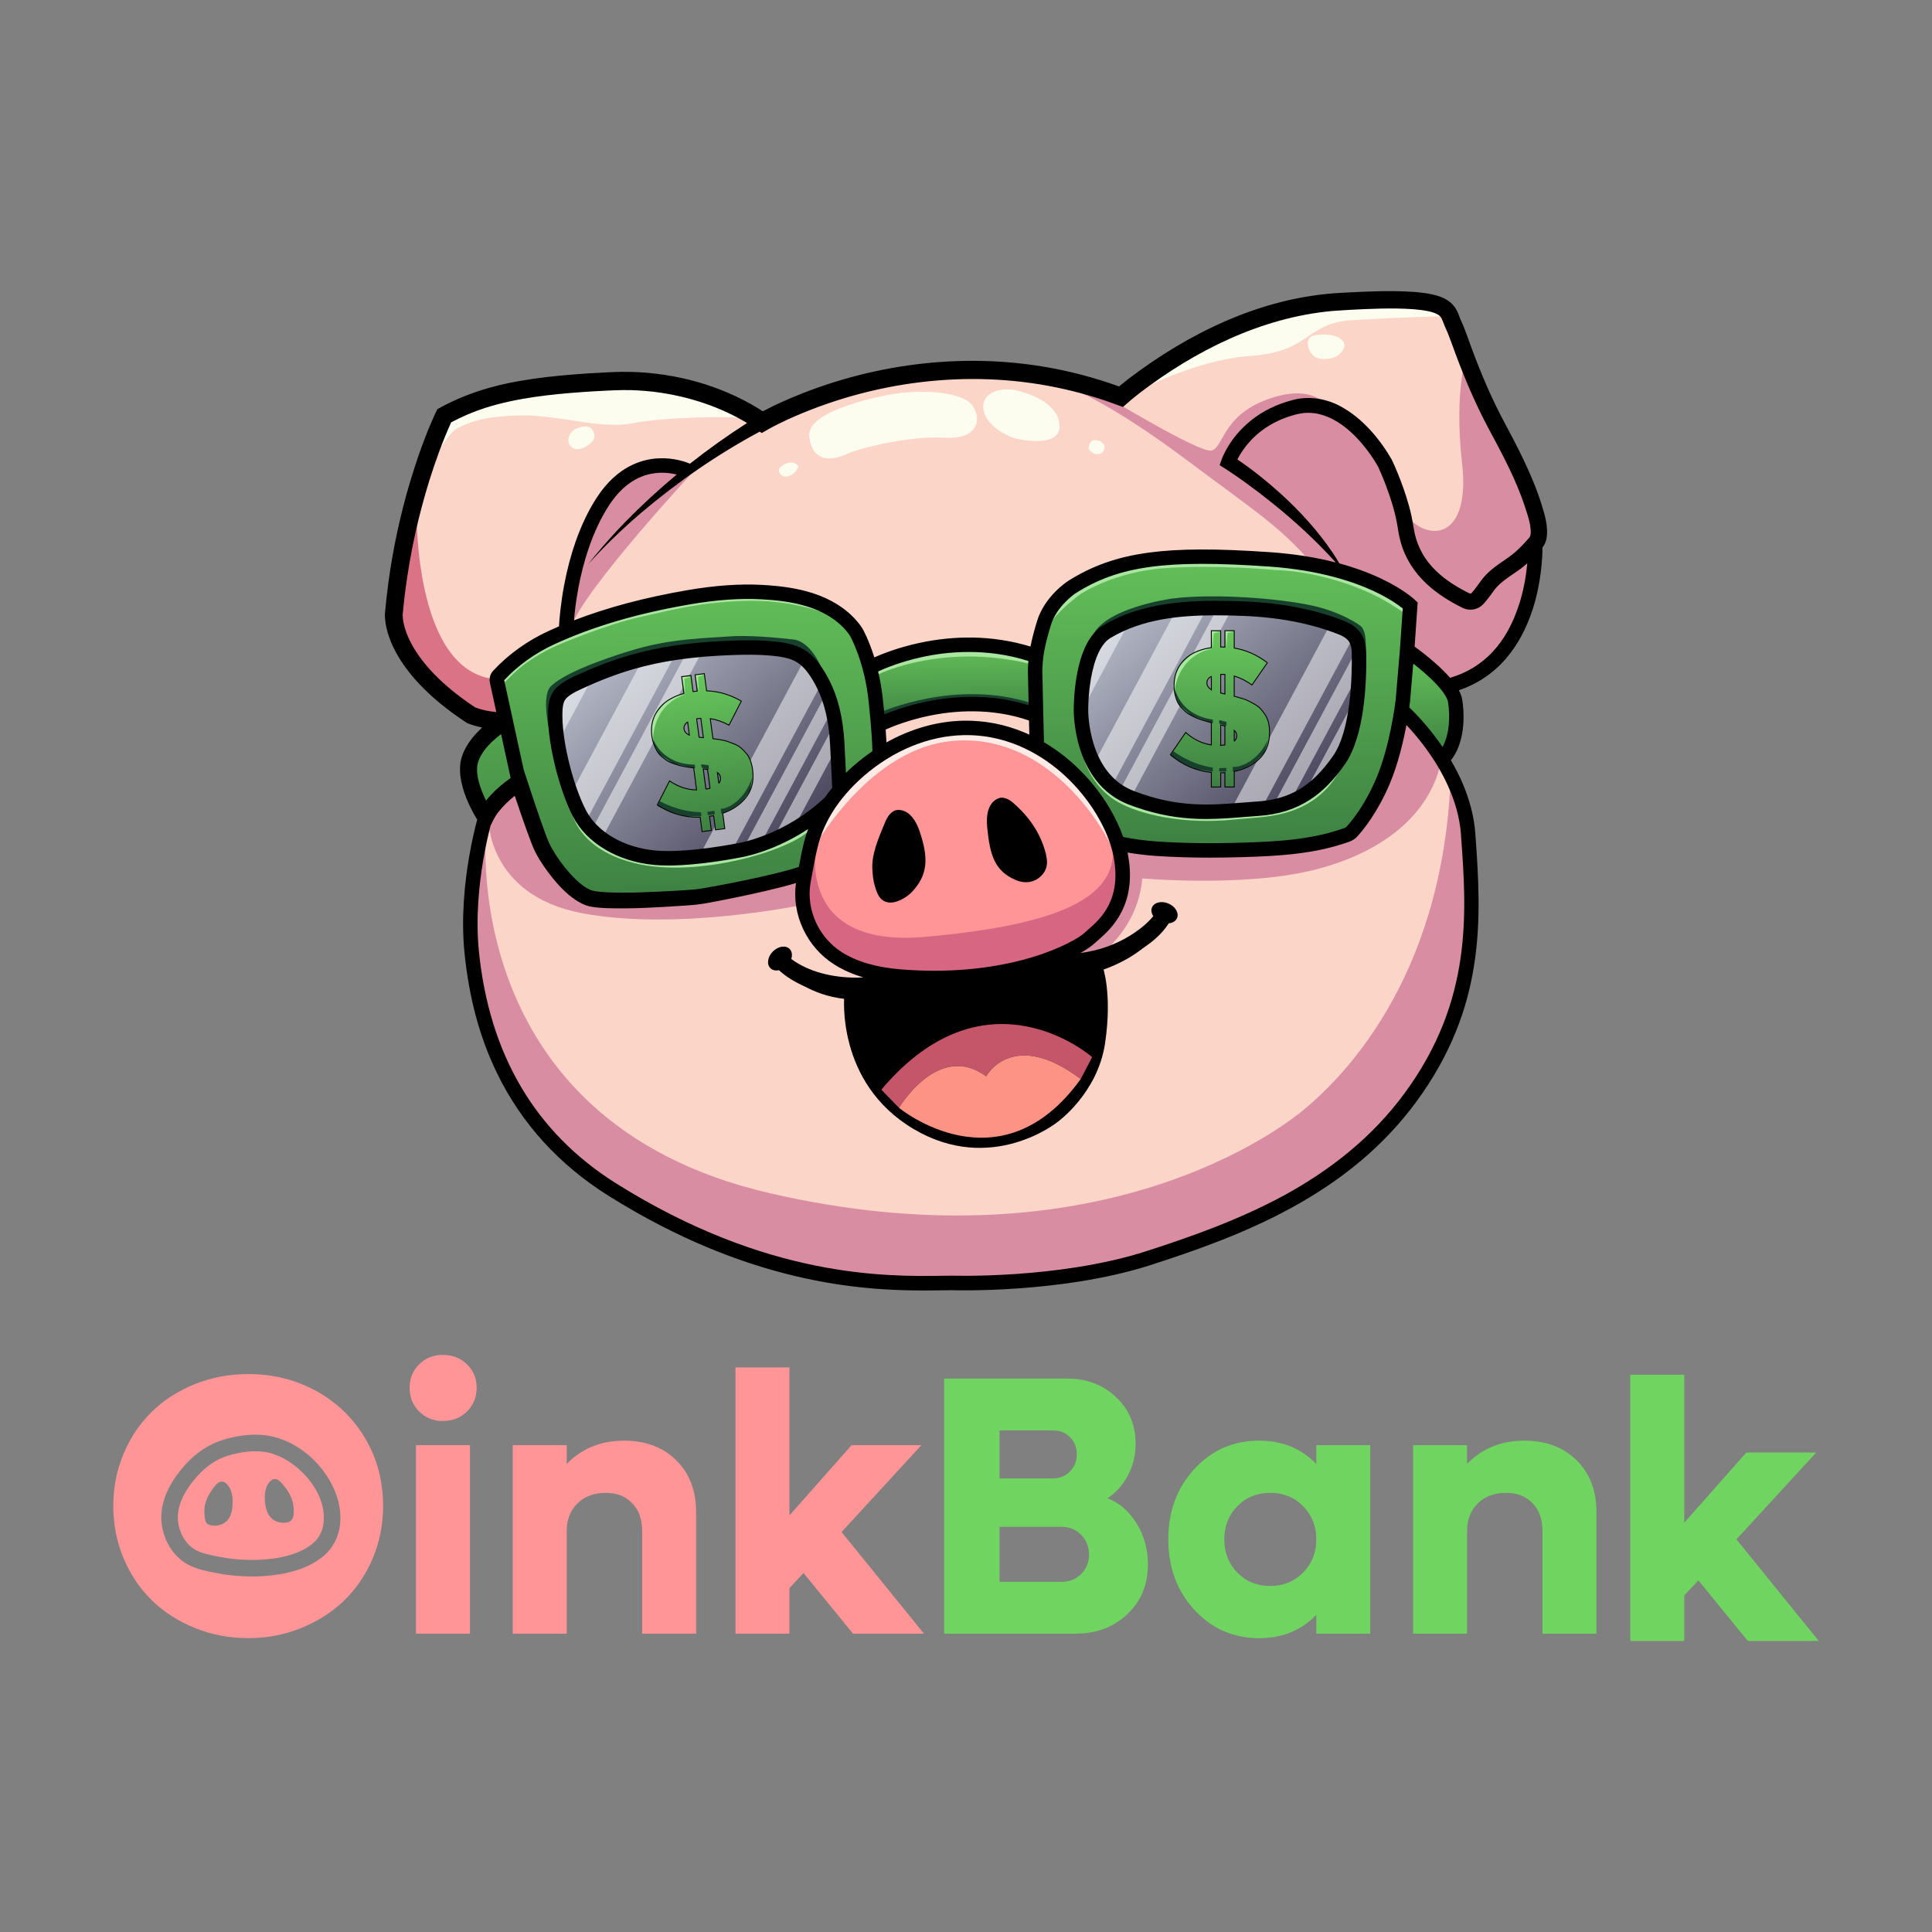 <?xml version="1.0" encoding="UTF-8"?>
<svg id="Capa_1" data-name="Capa 1" xmlns="http://www.w3.org/2000/svg" xmlns:xlink="http://www.w3.org/1999/xlink" viewBox="0 0 1080 1080">
  <rect x="0" y="0" width="1080" height="1080" fill="#808080" stroke="none"/>
  <defs>
    <style>
      .cls-1 {
        fill: #70d560;
      }

      .cls-2 {
        fill: url(#Degradado_sin_nombre_11-7);
      }

      .cls-3 {
        fill: url(#Degradado_sin_nombre_11-5);
      }

      .cls-4 {
        fill: url(#Degradado_sin_nombre_11-4);
      }

      .cls-5 {
        fill: #ff9597;
      }

      .cls-6 {
        fill: #a9e6a0;
      }

      .cls-7 {
        fill: #fff;
        opacity: .5;
      }

      .cls-8 {
        fill: url(#Degradado_sin_nombre_11);
      }

      .cls-9 {
        fill: url(#Degradado_sin_nombre_5-2);
      }

      .cls-10 {
        fill: url(#Degradado_sin_nombre_11-3);
      }

      .cls-11 {
        stroke-width: 2px;
      }

      .cls-11, .cls-12, .cls-13 {
        fill: none;
      }

      .cls-11, .cls-13 {
        stroke: #000;
        stroke-miterlimit: 10;
      }

      .cls-14 {
        fill: url(#Degradado_sin_nombre_11-6);
      }

      .cls-15 {
        fill: #fcfdef;
      }

      .cls-16 {
        fill: url(#Degradado_sin_nombre_5);
      }

      .cls-17 {
        fill: #c55569;
      }

      .cls-18 {
        fill: #d76682;
      }

      .cls-19 {
        fill: #da7386;
      }

      .cls-20 {
        fill: #fbd5c8;
      }

      .cls-21 {
        fill: #17412d;
      }

      .cls-22 {
        fill: #fd9385;
      }

      .cls-23 {
        fill: #ffebe6;
      }

      .cls-24 {
        fill: url(#Degradado_sin_nombre_11-2);
      }

      .cls-13 {
        stroke-width: .5px;
      }

      .cls-25 {
        fill: #d88da2;
      }
    </style>
    <linearGradient id="Degradado_sin_nombre_5" data-name="Degradado sin nombre 5" x1="619.69" y1="318.98" x2="755.93" y2="472.37" gradientUnits="userSpaceOnUse">
      <stop offset="0" stop-color="#c4cad6"/>
      <stop offset="1" stop-color="#302a44"/>
    </linearGradient>
    <linearGradient id="Degradado_sin_nombre_5-2" data-name="Degradado sin nombre 5" x1="327.86" y1="344.84" x2="464.28" y2="498.43" xlink:href="#Degradado_sin_nombre_5"/>
    <linearGradient id="Degradado_sin_nombre_11" data-name="Degradado sin nombre 11" x1="798.99" y1="346.45" x2="800" y2="442.32" gradientUnits="userSpaceOnUse">
      <stop offset="0" stop-color="#70d560"/>
      <stop offset="1" stop-color="#326d3c"/>
    </linearGradient>
    <linearGradient id="Degradado_sin_nombre_11-2" data-name="Degradado sin nombre 11" x1="682.31" y1="256.81" x2="684.83" y2="525.75" xlink:href="#Degradado_sin_nombre_11"/>
    <linearGradient id="Degradado_sin_nombre_11-3" data-name="Degradado sin nombre 11" x1="463.91" y1="264.34" x2="469.96" y2="556.99" xlink:href="#Degradado_sin_nombre_11"/>
    <linearGradient id="Degradado_sin_nombre_11-4" data-name="Degradado sin nombre 11" x1="374.14" y1="266.19" x2="380.19" y2="558.85" xlink:href="#Degradado_sin_nombre_11"/>
    <linearGradient id="Degradado_sin_nombre_11-5" data-name="Degradado sin nombre 11" x1="533.54" y1="344.6" x2="535.11" y2="420.56" xlink:href="#Degradado_sin_nombre_11"/>
    <linearGradient id="Degradado_sin_nombre_11-6" data-name="Degradado sin nombre 11" x1="681.04" y1="336.09" x2="682.55" y2="463.75" xlink:href="#Degradado_sin_nombre_11"/>
    <linearGradient id="Degradado_sin_nombre_11-7" data-name="Degradado sin nombre 11" x1="605.53" y1="256.04" x2="607.05" y2="383.7" gradientTransform="translate(-251.03 186.69) rotate(-7.51)" xlink:href="#Degradado_sin_nombre_11"/>
  </defs>
  <g>
    <path class="cls-20" d="m794.87,412.2l-10.72-12.88-2.14,8.84-22.2,51.47-8.83,7.82-68.99,9.33-55.39-3.53,1.51,20.94-10.09,21.44-16.4,15.14-53.99,14.13-40.87,1.51-23.46-3.78-26.11-18.42-8.7-15.39-.5-19.93-59.29,12.11-22.96.76-32.29.76-17.66-8.33-18.17-31.03-7.93-22.86-19.57,17.5-4.29,11.73-3.53,21.12v42.89l8.58,34.56,12.87,37.34,24.22,31.79,44.15,33.55,64.59,29.77,49.45,12.69,60.8,4.47,68.37-4.47,48.94-12.44,52.73-17.16,55-33.3,33.81-34.82,22.96-36.83,11.86-39.86,1.77-36.58s-1.01-39.11-1.01-42.89-14-35.83-14-35.83l-12.49-11.35Z"/>
    <path class="cls-20" d="m540,206.83l60.22,6.06,25.86,9.08,20.18-16.15,45.42-22.71s34.55-13.12,37.33-13.12,45.16-4.54,45.92-4.04c.76.5,30.02,3.53,30.78,4.04.76.5,19.43,36.33,19.43,36.33l9.08,21.95,12.61,25.73,8.79,22.2,5.34,18.17-2.02,12.11.25,7.57-6.18,27.63-11.48,18.92s-12.24,12.87-12.74,13.25-18.17,8.45-18.17,8.45c0,0-22.48-17.53-22.86-18.04s0-25.57,0-25.57l-25.79-15.64-68.62-13.29-43.23,2.19-40.53,9.59-14.97,10.6-10.09,10.76-5.89,21.54-43.41-4.72-47.62,12.28-15.94-26.57-34.65-14.3-47.27,1.85-46.24,8.41-27.58,9.92-25.23,16.13-12.45,12.29,2.52,23.04s-11.77-1.85-12.45-1.85-28.59-19.05-28.59-19.05l-19.17-28.38,2.19-30.95,13.62-56.01,11.27-34.31,34.15-11.44,33.97-5.72,43.23-1.35,37.34,7.06,30.11,14.97s40.87-17.92,41.38-17.71c.5.22,72.19-11.22,72.19-11.22Z"/>
    <path class="cls-20" d="m493.54,405.41c-.78.2.72,13.35.72,13.35l33.93-10.09,50.38,4.67-.8-13.5-40.75-5.8-43.48,11.38Z"/>
    <polygon class="cls-5" points="451.72 483.08 450.55 514.01 467.18 536.32 509.77 546.3 556.95 543.89 594.38 532.66 615.49 519.88 626.28 502.94 626.59 473.25 621.7 465.36 606.34 438.94 591.27 423.42 560.23 408.92 527.94 406.58 487.62 423.09 470.5 440.71 456.72 459.47 451.72 483.08"/>
    <path class="cls-25" d="m271.81,462.93s-17.4,163.41,158.5,204.08c175.89,40.66,278.03-29.77,298.21-46.42,20.18-16.65,77.34-71.3,82.3-183.84l6.56,12.97,2.8,14.67,2.19,44.35-2.52,29.43-9.86,36.37-20.92,40.16-32.32,30.75-34.15,20.05-58.67,32.63-46.76,12.78-78.66,6.06-72.72-2.69-59.2-17.32-36.23-15.98-42.94-28.93-20.09-15.61-22.85-31.61-12.74-29.27-5.93-21.57-3.53-51.34,5.42-27.88,4.11-11.83"/>
    <path class="cls-25" d="m388.56,262.54s-61.42,66.07-69.13,87.51l-.81-17.75,10.26-42.22,11.94-15.47,13.12-10.13s16.15-2.66,17.16-3.16c1.01-.5,17.46,1.21,17.46,1.21Z"/>
    <path class="cls-25" d="m273,457.73s-.63,42.64,52.22,52.73c52.86,10.09,123.17-4.57,123.17-4.57v-18.68l-59.97,15.81s-51.97-.84-53.82-.84-13.26-5.36-13.26-5.36l-19.8-26.92-11.68-30.96-12.95,10.76-3.91,8.03Z"/>
    <path class="cls-25" d="m613.09,535.19s22.83-14.76,25.48-44.15c0,0,56.98,5.09,96.33-4.84,39.36-9.92,63.49-31.52,70.05-57.99l-10.85-19.93-9.97-6.56-7.82,30.78-21.7,33.81-42.2,6.35-64.04,1.98-23.31-.38,2.65,20.94-8.45,20.06-15.39,10.97-6.18,4.42,5.68,4.54h9.71Z"/>
    <path class="cls-25" d="m820.34,197.16s-7.82,19.77-3.02,61.9c4.79,42.13-18.42,44.4-31.28,29.01l-8.83-24.98-18.67-24.72-20.06-14.51s-9.21-9.08-32.17.25c-22.96,9.33-22.45,25.99-29.01,27.75-6.56,1.77-60.63-31.24-60.63-31.24l-17.49-3.36s21.36,7.91,63.24,39.19c41.88,31.28,51.47,36.83,69.97,57.35l34.81,12.41,21.87,12.48-1.29,25.57,24.34,19.51,20.69-10.76,19.17-32.13,6.66-24.25,2.34-23.35-8.53-25.14-16.11-30.53-15.98-40.45Z"/>
    <path class="cls-19" d="m232.82,281.18s-3.01,95.92,45.44,98.56l3.54,23.04-10.25-1.42-19.61-10.23-24.22-23.69-8.07-18.57,2.14-34.31,11.03-33.38"/>
    <path class="cls-15" d="m631.47,220.96s34.82-19.85,67.95-22.03c33.13-2.19,30.44-18.5,56.68-20.02,26.24-1.51,51.97-2.19,51.97-2.19l-12.28-9.42-59.92,2.12-47.21,15.2-47.1,22.2-10.09,14.13Z"/>
    <path class="cls-15" d="m743.63,187.23c1.25.19,2.48.51,3.68,1,2.82,1.14,5.2,3.37,3.8,6.6-2.78,6.39-11.44,6.64-15.39,5.05-3.95-1.6-8.16-11.69,0-12.61,2.63-.3,5.31-.44,7.91-.03Z"/>
    <path class="cls-15" d="m240.83,259.64s9-17.24,14.72-20.18,14.55-6.98,35.99-7.23c21.44-.25,44.75,7.91,62.05,4.37,17.3-3.53,57.43-4.15,65.49-2.65l-23.84-12.61-33.05-5.8-19.8-2.78-54.62,3.66-34.82,11.98-6.13,6.37-5.98,24.88Z"/>
    <path class="cls-15" d="m320.63,240.47c-1.29.95-2.27,2.3-2.75,4.21-.48,1.89-.01,3.75,1.42,5.1,2.04,1.93,5.02,1.42,7.33.3,1.49-.72,2.88-1.68,4.08-2.82,1.73-1.65,1.94-3.81,1.02-5.95s-2.75-3.18-4.97-2.91c-2.3.28-4.47.85-6.12,2.07Z"/>
    <path class="cls-15" d="m439.84,258.97s-7.29,2.64-3.31,6.28c3.98,3.64,9.42-2.24,9.59-4.09.17-1.85-3.08-3.42-6.28-2.19Z"/>
    <path class="cls-15" d="m614.23,246.27s5.13,2.02,2.48,5.97c-2.65,3.95-8.83-.04-8.12-2.44.71-2.4,1.09-4.42,5.63-3.53Z"/>
    <path class="cls-15" d="m572.68,219.53s19.17,4.96,19.59,18.42c.42,13.46-25.15,7.06-25.15,7.06,0,0-14.55-4.63-17.16-15.22-2.61-10.6,10.85-14.97,22.71-10.26Z"/>
    <path class="cls-15" d="m496.78,220.71s-45.79,7.95-44.4,22.96c1.39,15.01,12.74,13.94,20.69,10.25,7.95-3.69,35.83-10.37,54.87-9.24,19.05,1.14,20.94-10.47,15.64-18.04-5.3-7.57-28.76-9.46-46.8-5.93Z"/>
    <path class="cls-18" d="m456.8,468.46s-15.45,62.06,60.52,55.25c75.97-6.81,108.71-22.5,104.48-52.39l5.3,10.76-3.56,28.51-30.24,24.6-58.05,11.12h-44.38l-20.36-9.2-16.4-18.33-5.7-19.8,8.4-30.52Z"/>
    <path class="cls-23" d="m450.55,481.49s31.52-62.65,81.81-67.28c50.29-4.62,82.96,42.55,92.89,67.28l-11.37-30.5-28.09-30.14-28.83-11.35-22.92-2.48-15.74,4.58-32.74,13.61-18.38,19.75-14.61,22.22-2.02,14.31Z"/>
    <path class="cls-16" d="m761.14,370.96l-.52,3.55-2.03,13.96-2.93,20.2-15.04,25.23-10.63,7.97-8.2,6.15-.6.1-9.17,1.54-6.18,1.04-12.31,2.07s-2.2.02-5.51.05c-9.83.09-29.48.22-30.48-.05-.95-.26-15.84-5.53-24.5-8.59-3.59-1.27-6.11-2.17-6.11-2.17l-.65-.78-3.51-4.26-10.12-12.26-4.36-5.28s-2.49-13.27-3.92-21.54c-.58-3.36-.99-5.89-.99-6.38,0-1.68,5.38-24.82,6.39-25.53,1.01-.71,10.09-15.51,10.09-15.51l12.09-4.05,7.42-2.49,17.5-1.76,17.63-1.77,6.12-.61,4.16-.42,4.16.47,36.55,4.1,18.3,4.8.2.05,11.68,8.41.11.28,2.4,6.03,2.96,7.45Z"/>
    <path class="cls-7" d="m631.95,346.42l-27.58,51.47c-.58-3.36-.99-5.89-.99-6.38,0-1.68,5.38-24.82,6.39-25.53,1.01-.71,10.09-15.51,10.09-15.51l12.09-4.05Z"/>
    <polygon class="cls-7" points="674.5 340.4 622.77 436.97 612.65 424.71 656.87 342.17 674.5 340.4"/>
    <path class="cls-7" d="m755.78,357.48l-49.94,93.22-12.31,2.07s-2.2.02-5.51.05l55.76-104.08.2.05,11.68,8.41.11.28Z"/>
    <polygon class="cls-7" points="761.14 370.96 760.63 374.51 721.19 448.12 712.02 449.66 758.18 363.51 761.14 370.96"/>
    <path class="cls-7" d="m688.94,339.83l-55.9,104.34c-3.59-1.27-6.11-2.17-6.11-2.17l-.65-.78,54.35-101.44,4.16-.42,4.16.47Z"/>
    <polygon class="cls-7" points="758.6 388.47 755.67 408.66 740.62 433.89 729.99 441.87 758.6 388.47"/>
    <polygon class="cls-9" points="470.5 438.94 460.41 449.73 443.26 463.68 433.04 467.18 426.36 469.47 416.14 472.97 409.25 475.33 405.92 476.47 391.54 477.26 366.22 478.65 343.35 473.25 337.14 467.51 331.57 462.35 329.89 460.8 328.14 457.94 320.81 445.91 319.66 442.62 312.74 422.66 311.62 415.35 309.71 402.78 311.39 391.39 325.18 378.9 332.16 377.01 358.65 369.86 360.7 369.31 377.18 366.41 383.57 365.29 392.78 363.68 408.61 360.9 440.57 364.44 449.23 369.58 452.57 371.56 458.78 382.89 461.63 388.08 463.44 391.39 464.7 397.92 466.14 405.41 467.48 412.36 468.05 417.4 470.5 438.94"/>
    <polygon class="cls-7" points="332.16 377.01 311.62 415.35 309.71 402.78 311.39 391.39 325.18 378.9 332.16 377.01"/>
    <polygon class="cls-7" points="377.18 366.41 328.14 457.94 320.81 445.91 319.66 442.62 358.65 369.86 360.7 369.31 377.18 366.41"/>
    <polygon class="cls-7" points="458.78 382.89 409.25 475.33 405.92 476.47 391.54 477.26 449.23 369.58 452.57 371.56 458.78 382.89"/>
    <polygon class="cls-7" points="464.7 397.92 426.36 469.47 416.14 472.97 461.63 388.08 463.44 391.39 464.7 397.92"/>
    <polygon class="cls-7" points="392.78 363.68 337.14 467.51 331.57 462.35 383.57 365.29 392.78 363.68"/>
    <polygon class="cls-7" points="468.05 417.4 443.26 463.68 433.04 467.18 466.14 405.41 467.48 412.36 468.05 417.4"/>
    <polygon class="cls-8" points="787.77 367.44 785.95 397.48 806.85 423.09 811.6 411.1 813.03 390.58 801.11 374.85 787.77 367.44"/>
    <path class="cls-24" d="m771.4,326.59l-49.5-11.4-49.42-4.36-15.62,2.48s-36.6,5.72-37.74,5.99c-1.14.27-26.01,12.51-26.01,12.51l-12.95,20.35-2.52,45.46,1.18,19.93,23.21,14.51,14.3,22.87,8.91,17.32,36.81,3.27,58.22-2.76,34.35-6.43,14.96-23.31,9.13-19.91,5.43-28.84,3.49-32.34,1.43-23.21-17.66-12.11Zm-11.77,56.18l-3.47,22.49-9.99,23.43-9.59,10.26-18.67,9.92-21.7,3.96-28.93.11-31.12-4.74-20.35-14.3-10.43-24.72v-30.27l6.56-20.19,24.22-12.29,29.1-4.86,42.72-.34,33.13,7.51s16.15,5.77,16.15,6.28,2.36,7.91,2.36,9.43v18.33Z"/>
    <path class="cls-10" d="m468.09,443.8l-.04.38s-.32.29-.87.79l.92-1.17Z"/>
    <path class="cls-4" d="m492.62,415.59l-1.76,7.83-16.91,12.87-5.86,7.5,1.45-13.27-4.85-32.61-8.91-25.77s-10.51-9.24-12.87-8.48c-2.35.76-26.99.59-28.51-.04-1.51-.63-46.42,2.78-46.42,2.78,0,0-33.37,9.94-34.08,10.13-.7.19-21.17,9.67-21.17,9.67l-3.03,14.38,3.03,22.07,10.4,27.07,4.99,11.41,16.4,11.83,8.4,2.54s11.53,5.06,13.05,5.06,36.33-2.58,37.09-1.92c.76.66,25.23-4.19,26.24-5.68,1.01-1.48,17.51-12.33,19.1-12.33,1.38,0,15.15-12.38,18.78-15.67l-10.13,12.97-6.5,30.7-21,3.54-46.43,10.76-31.01-.86-21.55-.91-18.97-14.11-9.45-19.88-11.94-27.36-16.31,9.9-2.92,7.3-8.68-20.06,1.26-16.11,18.09-19.13-3.96-23.59,9.08-10.69,27.62-11.51s21.83-8.07,22.59-8.33c.76-.25,29.51-10.4,29.51-10.4l36.84-6.51s21.92-.76,23.46,0c1.54.76,33.3,5.15,33.3,5.15l13.48,12.69,9.73,12.35,7.57,32.36,1.76,22.34Z"/>
    <polygon class="cls-3" points="488.71 370.82 529.36 361.23 579.37 366.55 578.65 399.96 537.02 394.03 490.1 406.31 488.71 370.82"/>
    <path class="cls-6" d="m487.62,374.62l1.37,3.41c-.01-.38,36.81-19.32,87.77-6.7l.88-5.35-24.22-4.74-41.88,2.27-23.93,11.11Z"/>
    <path class="cls-6" d="m785.95,338.78l-.84,3.95s-7.15-4.96-14.3-8.75c-7.15-3.78-30.25-14.38-58.79-15.39,0,0-31.44-3.03-60.58-1.01-29.14,2.02-47.56,14.63-47.56,14.63,0,0-18.29,12.99-22.08,25.48l7.69-23.46,23.15-13.42,36.77-9.41h50.58l35.7,5.42,49.23,19.03,1.02,2.92Z"/>
    <path class="cls-6" d="m278.93,377.6l2.07,4.99s7.4-7.79,12.05-11.16c4.65-3.36,11.45-7.86,21.31-11.89,0,0,25.33-10.6,43.27-14.58,17.94-3.98,33.49-8.29,58.5-9.05,25.01-.76,42.63,6.02,42.63,6.02l11.72,3.74-25.82-13.33-41.5.63-35.47,4.02-31.38,9.48-24.83,7.67-32.57,23.46Z"/>
    <path class="cls-6" d="m318.67,449.53s.63,24.09,35.83,32.92c35.19,8.83,87.54-7.19,98.07-18.42,10.54-11.23-.48-1.54-.48-1.54l-6.31,2.19-20.62,6.29-34.72,7.67-31.79,1.5-25.73-12.28-14.25-18.33Z"/>
    <path class="cls-6" d="m605.4,422.37s3.62,17.07,19.85,26.15c12.09,6.77,36.33,12.55,64.81,9.6,9.36-.97,19.1-1.1,28.54-3.72,37-10.26,37.57-49.16,37.57-49.16l-20.42,34.36-27.42,12.28-36.67,2.69-28.09-4.92-22.03-7.79-16.15-19.5Z"/>
    <path class="cls-21" d="m610.19,356.94c5.38-17.16,45.42-22.39,45.42-22.39,24.09-2.96,59.96.11,77.53,3.89,17.58,3.78,27.54,11.56,27.54,11.56,4.63,4.04,2.14,18.67,2.14,18.67l-8.2-14.38s-30.15-8.96-30.65-9.46-31.54-3.03-33.43-3.03-31.54-.59-31.54-.59l-36.08,8.54-12.74,7.19Z"/>
    <path class="cls-21" d="m459.79,374.63s-5.9-16.01-16.37-17.16c-10.47-1.16-25.1-2.54-36.33-1.66-11.23.88-31.03,1.01-52.1,7.19-21.07,6.18-41,14.3-47.18,20.77-6.18,6.48.76,31.24.76,31.24l4.29-27.79,27.37-13.12,55.88-10.42s38.1.08,38.98.08,24.7,10.88,24.7,10.88Z"/>
    <path class="cls-21" d="m492.96,397.89s41.8-18.58,83.93-4.72v4.44l-16.74-2.07-48.69,3.03-18.5,4.2v-4.89Z"/>
    <path d="m763.71,365.2c-.07-3.96-.73-7.04-2.1-9.68-2.54-4.93-7.18-7.21-10.45-8.49-16.27-6.39-35.07-10.03-55.87-10.83-6.52-.25-11.84-.36-16.74-.34-12.36.06-22.42.91-31.68,2.68-11.67,2.24-21.58,5.89-30.31,11.16-7.2,4.35-12.12,13.76-14.65,27.99-1.73,9.78-1.69,18.38-1.68,19.22,0,.96-.01,10.6,3.48,21.65,2.15,6.79,5.19,12.72,9.03,17.63,4.89,6.25,11.06,10.82,18.35,13.59,11.95,4.54,23.01,7.01,34.83,7.77,2.79.18,5.53.26,8.23.26,7.36,0,14.41-.56,21.3-1.11,2.61-.21,5.3-.42,7.99-.61,11.22-.76,20.7-3.76,28.97-9.14,7.02-4.57,13.17-10.83,19.35-19.7,11.04-15.83,12.23-45.67,11.95-62.04Zm-18.57,57.43c-11.72,16.8-23.96,24.16-42.25,25.41-2.73.19-5.45.4-8.08.61-18.69,1.49-36.34,2.9-60.85-6.41-10.71-4.07-18.27-12.78-22.48-25.89-3.26-10.17-3.18-19.27-3.18-19.35v-.06s0-.06,0-.06c0-.08-.09-8.43,1.56-17.76,2.07-11.67,5.83-19.45,10.87-22.49,18.37-11.09,40.57-12.6,57.85-12.68,4.79-.02,10,.08,16.4.33,19.9.76,37.81,4.22,53.23,10.28,3.26,1.28,5.24,2.77,6.23,4.68.78,1.5,1.16,3.45,1.2,6.12.21,12.4-.4,42.8-10.5,57.29Zm18.57-57.43c-.07-3.96-.73-7.04-2.1-9.68-2.54-4.93-7.18-7.21-10.45-8.49-16.27-6.39-35.07-10.03-55.87-10.83-6.52-.25-11.84-.36-16.74-.34-12.36.06-22.42.91-31.68,2.68-11.67,2.24-21.58,5.89-30.31,11.16-7.2,4.35-12.12,13.76-14.65,27.99-1.73,9.78-1.69,18.38-1.68,19.22,0,.96-.01,10.6,3.48,21.65,2.15,6.79,5.19,12.72,9.03,17.63,4.89,6.25,11.06,10.82,18.35,13.59,11.95,4.54,23.01,7.01,34.83,7.77,2.79.18,5.53.26,8.23.26,7.36,0,14.41-.56,21.3-1.11,2.61-.21,5.3-.42,7.99-.61,11.22-.76,20.7-3.76,28.97-9.14,7.02-4.57,13.17-10.83,19.35-19.7,11.04-15.83,12.23-45.67,11.95-62.04Zm-18.57,57.43c-11.72,16.8-23.96,24.16-42.25,25.41-2.73.19-5.45.4-8.08.61-18.69,1.49-36.34,2.9-60.85-6.41-10.71-4.07-18.27-12.78-22.48-25.89-3.26-10.17-3.18-19.27-3.18-19.35v-.06s0-.06,0-.06c0-.08-.09-8.43,1.56-17.76,2.07-11.67,5.83-19.45,10.87-22.49,18.37-11.09,40.57-12.6,57.85-12.68,4.79-.02,10,.08,16.4.33,19.9.76,37.81,4.22,53.23,10.28,3.26,1.28,5.24,2.77,6.23,4.68.78,1.5,1.16,3.45,1.2,6.12.21,12.4-.4,42.8-10.5,57.29Zm-231.04,42.22c-4.99-14.82-13.69-11.83-13.69-11.83-.45.19-.89.4-1.31.67-2.65,1.71-3.93,4.99-5.08,7.77-3.04,7.34-6.69,15.89-6.39,23.85.13,3.31.47,6.89,1.43,10.07,1.31,4.33,2.69,8.07,7.1,9,4.56.96,10.7-2.63,13.79-5.97,8.75-9.46,9.13-18.74,4.15-33.55Zm71.06,15.33c-.42-3.29-1.57-6.7-2.81-9.77-2.98-7.39-7.8-13.94-13.58-19.39-2.19-2.07-4.7-4.54-7.82-5.01-.48-.07-.98-.09-1.47-.08,0,0-9.17.84-7.65,16.4,1.51,15.56,4.12,24.56,15.98,29.6,4.19,1.78,8.87,1.78,12.64-.97,3.64-2.66,5.29-6.29,4.71-10.78Zm178.55-114.97c-.07-3.96-.73-7.04-2.1-9.68-2.54-4.93-7.18-7.21-10.45-8.49-16.27-6.39-35.07-10.03-55.87-10.83-6.52-.25-11.84-.36-16.74-.34-12.36.06-22.42.91-31.68,2.68-11.67,2.24-21.58,5.89-30.31,11.16-7.2,4.35-12.12,13.76-14.65,27.99-1.73,9.78-1.69,18.38-1.68,19.22,0,.96-.01,10.6,3.48,21.65,2.15,6.79,5.19,12.72,9.03,17.63,4.89,6.25,11.06,10.82,18.35,13.59,11.95,4.54,23.01,7.01,34.83,7.77,2.79.18,5.53.26,8.23.26,7.36,0,14.41-.56,21.3-1.11,2.61-.21,5.3-.42,7.99-.61,11.22-.76,20.7-3.76,28.97-9.14,7.02-4.57,13.17-10.83,19.35-19.7,11.04-15.83,12.23-45.67,11.95-62.04Zm-18.57,57.43c-11.72,16.8-23.96,24.16-42.25,25.41-2.73.19-5.45.4-8.08.61-18.69,1.49-36.34,2.9-60.85-6.41-10.71-4.07-18.27-12.78-22.48-25.89-3.26-10.17-3.18-19.27-3.18-19.35v-.06s0-.06,0-.06c0-.08-.09-8.43,1.56-17.76,2.07-11.67,5.83-19.45,10.87-22.49,18.37-11.09,40.57-12.6,57.85-12.68,4.79-.02,10,.08,16.4.33,19.9.76,37.81,4.22,53.23,10.28,3.26,1.28,5.24,2.77,6.23,4.68.78,1.5,1.16,3.45,1.2,6.12.21,12.4-.4,42.8-10.5,57.29Zm18.57-57.43c-.07-3.96-.73-7.04-2.1-9.68-2.54-4.93-7.18-7.21-10.45-8.49-16.27-6.39-35.07-10.03-55.87-10.83-6.52-.25-11.84-.36-16.74-.34-12.36.06-22.42.91-31.68,2.68-11.67,2.24-21.58,5.89-30.31,11.16-7.2,4.35-12.12,13.76-14.65,27.99-1.73,9.78-1.69,18.38-1.68,19.22,0,.96-.01,10.6,3.48,21.65,2.15,6.79,5.19,12.72,9.03,17.63,4.89,6.25,11.06,10.82,18.35,13.59,11.95,4.54,23.01,7.01,34.83,7.77,2.79.18,5.53.26,8.23.26,7.36,0,14.41-.56,21.3-1.11,2.61-.21,5.3-.42,7.99-.61,11.22-.76,20.7-3.76,28.97-9.14,7.02-4.57,13.17-10.83,19.35-19.7,11.04-15.83,12.23-45.67,11.95-62.04Zm-18.57,57.43c-11.72,16.8-23.96,24.16-42.25,25.41-2.73.19-5.45.4-8.08.61-18.69,1.49-36.34,2.9-60.85-6.41-10.71-4.07-18.27-12.78-22.48-25.89-3.26-10.17-3.18-19.27-3.18-19.35v-.06s0-.06,0-.06c0-.08-.09-8.43,1.56-17.76,2.07-11.67,5.83-19.45,10.87-22.49,18.37-11.09,40.57-12.6,57.85-12.68,4.79-.02,10,.08,16.4.33,19.9.76,37.81,4.22,53.23,10.28,3.26,1.28,5.24,2.77,6.23,4.68.78,1.5,1.16,3.45,1.2,6.12.21,12.4-.4,42.8-10.5,57.29Zm-159.98,57.54c-.42-3.29-1.57-6.7-2.81-9.77-2.98-7.39-7.8-13.94-13.58-19.39-2.19-2.07-4.7-4.54-7.82-5.01-.48-.07-.98-.09-1.47-.08,0,0-9.17.84-7.65,16.4,1.51,15.56,4.12,24.56,15.98,29.6,4.19,1.78,8.87,1.78,12.64-.97,3.64-2.66,5.29-6.29,4.71-10.78Zm-71.06-15.33c-4.99-14.82-13.69-11.83-13.69-11.83-.45.19-.89.4-1.31.67-2.65,1.71-3.93,4.99-5.08,7.77-3.04,7.34-6.69,15.89-6.39,23.85.13,3.31.47,6.89,1.43,10.07,1.31,4.33,2.69,8.07,7.1,9,4.56.96,10.7-2.63,13.79-5.97,8.75-9.46,9.13-18.74,4.15-33.55Zm0,0c-4.99-14.82-13.69-11.83-13.69-11.83-.45.19-.89.4-1.31.67-2.65,1.71-3.93,4.99-5.08,7.77-3.04,7.34-6.69,15.89-6.39,23.85.13,3.31.47,6.89,1.43,10.07,1.31,4.33,2.69,8.07,7.1,9,4.56.96,10.7-2.63,13.79-5.97,8.75-9.46,9.13-18.74,4.15-33.55Zm71.06,15.33c-.42-3.29-1.57-6.7-2.81-9.77-2.98-7.39-7.8-13.94-13.58-19.39-2.19-2.07-4.7-4.54-7.82-5.01-.48-.07-.98-.09-1.47-.08,0,0-9.17.84-7.65,16.4,1.51,15.56,4.12,24.56,15.98,29.6,4.19,1.78,8.87,1.78,12.64-.97,3.64-2.66,5.29-6.29,4.71-10.78Zm178.55-114.97c-.07-3.96-.73-7.04-2.1-9.68-2.54-4.93-7.18-7.21-10.45-8.49-16.27-6.39-35.07-10.03-55.87-10.83-6.52-.25-11.84-.36-16.74-.34-12.36.06-22.42.91-31.68,2.68-11.67,2.24-21.58,5.89-30.31,11.16-7.2,4.35-12.12,13.76-14.65,27.99-1.73,9.78-1.69,18.38-1.68,19.22,0,.96-.01,10.6,3.48,21.65,2.15,6.79,5.19,12.72,9.03,17.63,4.89,6.25,11.06,10.82,18.35,13.59,11.95,4.54,23.01,7.01,34.83,7.77,2.79.18,5.53.26,8.23.26,7.36,0,14.41-.56,21.3-1.11,2.61-.21,5.3-.42,7.99-.61,11.22-.76,20.7-3.76,28.97-9.14,7.02-4.57,13.17-10.83,19.35-19.7,11.04-15.83,12.23-45.67,11.95-62.04Zm-18.57,57.43c-11.72,16.8-23.96,24.16-42.25,25.41-2.73.19-5.45.4-8.08.61-18.69,1.49-36.34,2.9-60.85-6.41-10.71-4.07-18.27-12.78-22.48-25.89-3.26-10.17-3.18-19.27-3.18-19.35v-.06s0-.06,0-.06c0-.08-.09-8.43,1.56-17.76,2.07-11.67,5.83-19.45,10.87-22.49,18.37-11.09,40.57-12.6,57.85-12.68,4.79-.02,10,.08,16.4.33,19.9.76,37.81,4.22,53.23,10.28,3.26,1.28,5.24,2.77,6.23,4.68.78,1.5,1.16,3.45,1.2,6.12.21,12.4-.4,42.8-10.5,57.29Zm18.57-57.43c-.07-3.96-.73-7.04-2.1-9.68-2.54-4.93-7.18-7.21-10.45-8.49-16.27-6.39-35.07-10.03-55.87-10.83-6.52-.25-11.84-.36-16.74-.34-12.36.06-22.42.91-31.68,2.68-11.67,2.24-21.58,5.89-30.31,11.16-7.2,4.35-12.12,13.76-14.65,27.99-1.73,9.78-1.69,18.38-1.68,19.22,0,.96-.01,10.6,3.48,21.65,2.15,6.79,5.19,12.72,9.03,17.63,4.89,6.25,11.06,10.82,18.35,13.59,11.95,4.54,23.01,7.01,34.83,7.77,2.79.18,5.53.26,8.23.26,7.36,0,14.41-.56,21.3-1.11,2.61-.21,5.3-.42,7.99-.61,11.22-.76,20.7-3.76,28.97-9.14,7.02-4.57,13.17-10.83,19.35-19.7,11.04-15.83,12.23-45.67,11.95-62.04Zm-18.57,57.43c-11.72,16.8-23.96,24.16-42.25,25.41-2.73.19-5.45.4-8.08.61-18.69,1.49-36.34,2.9-60.85-6.41-10.71-4.07-18.27-12.78-22.48-25.89-3.26-10.17-3.18-19.27-3.18-19.35v-.06s0-.06,0-.06c0-.08-.09-8.43,1.56-17.76,2.07-11.67,5.83-19.45,10.87-22.49,18.37-11.09,40.57-12.6,57.85-12.68,4.79-.02,10,.08,16.4.33,19.9.76,37.81,4.22,53.23,10.28,3.26,1.28,5.24,2.77,6.23,4.68.78,1.5,1.16,3.45,1.2,6.12.21,12.4-.4,42.8-10.5,57.29Zm-159.98,57.54c-.42-3.29-1.57-6.7-2.81-9.77-2.98-7.39-7.8-13.94-13.58-19.39-2.19-2.07-4.7-4.54-7.82-5.01-.48-.07-.98-.09-1.47-.08,0,0-9.17.84-7.65,16.4,1.51,15.56,4.12,24.56,15.98,29.6,4.19,1.78,8.87,1.78,12.64-.97,3.64-2.66,5.29-6.29,4.71-10.78Zm-71.06-15.33c-4.99-14.82-13.69-11.83-13.69-11.83-.45.19-.89.4-1.31.67-2.65,1.71-3.93,4.99-5.08,7.77-3.04,7.34-6.69,15.89-6.39,23.85.13,3.31.47,6.89,1.43,10.07,1.31,4.33,2.69,8.07,7.1,9,4.56.96,10.7-2.63,13.79-5.97,8.75-9.46,9.13-18.74,4.15-33.55Zm0,0c-4.99-14.82-13.69-11.83-13.69-11.83-.45.19-.89.4-1.31.67-2.65,1.71-3.93,4.99-5.08,7.77-3.04,7.34-6.69,15.89-6.39,23.85.13,3.31.47,6.89,1.43,10.07,1.31,4.33,2.69,8.07,7.1,9,4.56.96,10.7-2.63,13.79-5.97,8.75-9.46,9.13-18.74,4.15-33.55Zm71.06,15.33c-.42-3.29-1.57-6.7-2.81-9.77-2.98-7.39-7.8-13.94-13.58-19.39-2.19-2.07-4.7-4.54-7.82-5.01-.48-.07-.98-.09-1.47-.08,0,0-9.17.84-7.65,16.4,1.51,15.56,4.12,24.56,15.98,29.6,4.19,1.78,8.87,1.78,12.64-.97,3.64-2.66,5.29-6.29,4.71-10.78Zm178.55-114.97c-.07-3.96-.73-7.04-2.1-9.68-2.54-4.93-7.18-7.21-10.45-8.49-16.27-6.39-35.07-10.03-55.87-10.83-6.52-.25-11.84-.36-16.74-.34-12.36.06-22.42.91-31.68,2.68-11.67,2.24-21.58,5.89-30.31,11.16-7.2,4.35-12.12,13.76-14.65,27.99-1.73,9.78-1.69,18.38-1.68,19.22,0,.96-.01,10.6,3.48,21.65,2.15,6.79,5.19,12.72,9.03,17.63,4.89,6.25,11.06,10.82,18.35,13.59,11.95,4.54,23.01,7.01,34.83,7.77,2.79.18,5.53.26,8.23.26,7.36,0,14.41-.56,21.3-1.11,2.61-.21,5.3-.42,7.99-.61,11.22-.76,20.7-3.76,28.97-9.14,7.02-4.57,13.17-10.83,19.35-19.7,11.04-15.83,12.23-45.67,11.95-62.04Zm-18.57,57.43c-11.72,16.8-23.96,24.16-42.25,25.41-2.73.19-5.45.4-8.08.61-18.69,1.49-36.34,2.9-60.85-6.41-10.71-4.07-18.27-12.78-22.48-25.89-3.26-10.17-3.18-19.27-3.18-19.35v-.06s0-.06,0-.06c0-.08-.09-8.43,1.56-17.76,2.07-11.67,5.83-19.45,10.87-22.49,18.37-11.09,40.57-12.6,57.85-12.68,4.79-.02,10,.08,16.4.33,19.9.76,37.81,4.22,53.23,10.28,3.26,1.28,5.24,2.77,6.23,4.68.78,1.5,1.16,3.45,1.2,6.12.21,12.4-.4,42.8-10.5,57.29Zm18.57-57.43c-.07-3.96-.73-7.04-2.1-9.68-2.54-4.93-7.18-7.21-10.45-8.49-16.27-6.39-35.07-10.03-55.87-10.83-6.52-.25-11.84-.36-16.74-.34-12.36.06-22.42.91-31.68,2.68-11.67,2.24-21.58,5.89-30.31,11.16-7.2,4.35-12.12,13.76-14.65,27.99-1.73,9.78-1.69,18.38-1.68,19.22,0,.96-.01,10.6,3.48,21.65,2.15,6.79,5.19,12.72,9.03,17.63,4.89,6.25,11.06,10.82,18.35,13.59,11.95,4.54,23.01,7.01,34.83,7.77,2.79.18,5.53.26,8.23.26,7.36,0,14.41-.56,21.3-1.11,2.61-.21,5.3-.42,7.99-.61,11.22-.76,20.7-3.76,28.97-9.14,7.02-4.57,13.17-10.83,19.35-19.7,11.04-15.83,12.23-45.67,11.95-62.04Zm-18.57,57.43c-11.72,16.8-23.96,24.16-42.25,25.41-2.73.19-5.45.4-8.08.61-18.69,1.49-36.34,2.9-60.85-6.41-10.71-4.07-18.27-12.78-22.48-25.89-3.26-10.17-3.18-19.27-3.18-19.35v-.06s0-.06,0-.06c0-.08-.09-8.43,1.56-17.76,2.07-11.67,5.83-19.45,10.87-22.49,18.37-11.09,40.57-12.6,57.85-12.68,4.79-.02,10,.08,16.4.33,19.9.76,37.81,4.22,53.23,10.28,3.26,1.28,5.24,2.77,6.23,4.68.78,1.5,1.16,3.45,1.2,6.12.21,12.4-.4,42.8-10.5,57.29Zm-159.98,57.54c-.42-3.29-1.57-6.7-2.81-9.77-2.98-7.39-7.8-13.94-13.58-19.39-2.19-2.07-4.7-4.54-7.82-5.01-.48-.07-.98-.09-1.47-.08,0,0-9.17.84-7.65,16.4,1.51,15.56,4.12,24.56,15.98,29.6,4.19,1.78,8.87,1.78,12.64-.97,3.64-2.66,5.29-6.29,4.71-10.78Zm-71.06-15.33c-4.99-14.82-13.69-11.83-13.69-11.83-.45.19-.89.4-1.31.67-2.65,1.71-3.93,4.99-5.08,7.77-3.04,7.34-6.69,15.89-6.39,23.85.13,3.31.47,6.89,1.43,10.07,1.31,4.33,2.69,8.07,7.1,9,4.56.96,10.7-2.63,13.79-5.97,8.75-9.46,9.13-18.74,4.15-33.55Zm0,0c-4.99-14.82-13.69-11.83-13.69-11.83-.45.19-.89.4-1.31.67-2.65,1.71-3.93,4.99-5.08,7.77-3.04,7.34-6.69,15.89-6.39,23.85.13,3.31.47,6.89,1.43,10.07,1.31,4.33,2.69,8.07,7.1,9,4.56.96,10.7-2.63,13.79-5.97,8.75-9.46,9.13-18.74,4.15-33.55Zm71.06,15.33c-.42-3.29-1.57-6.7-2.81-9.77-2.98-7.39-7.8-13.94-13.58-19.39-2.19-2.07-4.7-4.54-7.82-5.01-.48-.07-.98-.09-1.47-.08,0,0-9.17.84-7.65,16.4,1.51,15.56,4.12,24.56,15.98,29.6,4.19,1.78,8.87,1.78,12.64-.97,3.64-2.66,5.29-6.29,4.71-10.78Zm178.55-114.97c-.07-3.96-.73-7.04-2.1-9.68-2.54-4.93-7.18-7.21-10.45-8.49-16.27-6.39-35.07-10.03-55.87-10.83-6.52-.25-11.84-.36-16.74-.34-12.36.06-22.42.91-31.68,2.68-11.67,2.24-21.58,5.89-30.31,11.16-7.2,4.35-12.12,13.76-14.65,27.99-1.73,9.78-1.69,18.38-1.68,19.22,0,.96-.01,10.6,3.48,21.65,2.15,6.79,5.19,12.72,9.03,17.63,4.89,6.25,11.06,10.82,18.35,13.59,11.95,4.54,23.01,7.01,34.83,7.77,2.79.18,5.53.26,8.23.26,7.36,0,14.41-.56,21.3-1.11,2.61-.21,5.3-.42,7.99-.61,11.22-.76,20.7-3.76,28.97-9.14,7.02-4.57,13.17-10.83,19.35-19.7,11.04-15.83,12.23-45.67,11.95-62.04Zm-18.57,57.43c-11.72,16.8-23.96,24.16-42.25,25.41-2.73.19-5.45.4-8.08.61-18.69,1.49-36.34,2.9-60.85-6.41-10.71-4.07-18.27-12.78-22.48-25.89-3.26-10.17-3.18-19.27-3.18-19.35v-.06s0-.06,0-.06c0-.08-.09-8.43,1.56-17.76,2.07-11.67,5.83-19.45,10.87-22.49,18.37-11.09,40.57-12.6,57.85-12.68,4.79-.02,10,.08,16.4.33,19.9.76,37.81,4.22,53.23,10.28,3.26,1.28,5.24,2.77,6.23,4.68.78,1.5,1.16,3.45,1.2,6.12.21,12.4-.4,42.8-10.5,57.29Zm18.57-57.43c-.07-3.96-.73-7.04-2.1-9.68-2.54-4.93-7.18-7.21-10.45-8.49-16.27-6.39-35.07-10.03-55.87-10.83-6.52-.25-11.84-.36-16.74-.34-12.36.06-22.42.91-31.68,2.68-11.67,2.24-21.58,5.89-30.31,11.16-7.2,4.35-12.12,13.76-14.65,27.99-1.73,9.78-1.69,18.38-1.68,19.22,0,.96-.01,10.6,3.48,21.65,2.15,6.79,5.19,12.72,9.03,17.63,4.89,6.25,11.06,10.82,18.35,13.59,11.95,4.54,23.01,7.01,34.83,7.77,2.79.18,5.53.26,8.23.26,7.36,0,14.41-.56,21.3-1.11,2.61-.21,5.3-.42,7.99-.61,11.22-.76,20.7-3.76,28.97-9.14,7.02-4.57,13.17-10.83,19.35-19.7,11.04-15.83,12.23-45.67,11.95-62.04Zm-18.57,57.43c-11.72,16.8-23.96,24.16-42.25,25.41-2.73.19-5.45.4-8.08.61-18.69,1.49-36.34,2.9-60.85-6.41-10.71-4.07-18.27-12.78-22.48-25.89-3.26-10.17-3.18-19.27-3.18-19.35v-.06s0-.06,0-.06c0-.08-.09-8.43,1.56-17.76,2.07-11.67,5.83-19.45,10.87-22.49,18.37-11.09,40.57-12.6,57.85-12.68,4.79-.02,10,.08,16.4.33,19.9.76,37.81,4.22,53.23,10.28,3.26,1.28,5.24,2.77,6.23,4.68.78,1.5,1.16,3.45,1.2,6.12.21,12.4-.4,42.8-10.5,57.29Zm-159.98,57.54c-.42-3.29-1.57-6.7-2.81-9.77-2.98-7.39-7.8-13.94-13.58-19.39-2.19-2.07-4.7-4.54-7.82-5.01-.48-.07-.98-.09-1.47-.08,0,0-9.17.84-7.65,16.4,1.51,15.56,4.12,24.56,15.98,29.6,4.19,1.78,8.87,1.78,12.64-.97,3.64-2.66,5.29-6.29,4.71-10.78Zm-84.75-27.16c-.45.19-.89.4-1.31.67-2.65,1.71-3.93,4.99-5.08,7.77-3.04,7.34-6.69,15.89-6.39,23.85.13,3.31.47,6.89,1.43,10.07,1.31,4.33,2.69,8.07,7.1,9,4.56.96,10.7-2.63,13.79-5.97,8.75-9.46,9.13-18.74,4.15-33.55-4.99-14.82-13.69-11.83-13.69-11.83Zm361.44-170.71c-5.41-17.36-14.09-33.44-22.59-49.42-7.43-14.35-13.46-29.28-18.88-44.51-.66-1.76-1.41-3.87-2.12-5.59l-.47-1.14c-.15-.38-.33-.78-.51-1.17l-.53-1.18-.18-.41-.09-.2c-.03-.07-.06-.15-.09-.22l-.18-.45c-.76-1.96-1.31-3.74-2.51-5.61-.65-1.05-1.46-2-2.35-2.86-.05-.05-.11-.1-.16-.14l-.33-.28c-.22-.18-.44-.37-.66-.55l-.68-.48-.34-.24c-.12-.08-.23-.16-.34-.22l-.69-.39-.34-.19c-.12-.06-.23-.13-.34-.18-.45-.21-.91-.43-1.36-.63l-1.34-.51c-.11-.04-.22-.09-.33-.12l-.33-.1-.66-.2-.66-.2c-.22-.07-.43-.11-.65-.17l-1.29-.32c-.43-.1-.84-.18-1.27-.26l-.63-.13c-.21-.04-.42-.08-.63-.12l-1.25-.2c-1.18-.19-2.51-.35-3.7-.48l-2.44-.23c-12.66-.92-25.34-.34-37.95.29l-4.69.28-1.17.07-.59.04s-.58.04-.6.04c-42.31,3.12-81.88,22.55-115.22,47.94-1.73,1.34-3.46,2.73-5.16,4.14-14.08-5.07-28.66-8.89-43.44-11.26-49.5-7.95-101.16-.11-146.66,20.69-3.04,1.42-6.07,2.9-9.04,4.49-.8-.53-1.6-1.04-2.41-1.55-21.36-13.08-46.38-19.86-71.35-20.5-1.66-.03-3.58-.03-5.24-.03-3.05.06-6.55.2-9.59.37-5.55.26-11.95.66-17.48,1.12-9.59.76-19.71,1.85-29.19,3.51-16.2,2.68-32.37,7.73-46.71,15.93-.36.75-1.03,2.15-1.36,2.87-5.6,12.28-10.05,25.08-13.93,37.99-5.38,18.12-9.37,36.68-11.96,55.41-.78,5.77-1.46,11.8-1.98,17.6-.15,1.96.06,3.89.34,5.82.56,3.52,1.64,6.98,2.97,10.27l.31.74.31.74.34.73c.46,1.06,1.26,2.57,1.77,3.58.89,1.62,1.81,3.19,2.82,4.77,5.9,9.12,13.54,16.92,21.88,23.8,4.74,3.93,9.9,7.59,15.02,11l.38.16.24.1.19.08.36.14c.46.18.92.34,1.38.5,1.97.66,3.97,1.2,6,1.62-1.57,1.43-3.06,2.95-4.45,4.56-3.06,3.56-5.65,7.64-7.01,12.17-.99,3.26-1.1,6.87-.73,10.14,1.11,8.85,4.85,16.94,9.34,24.46,0,0,.06.09.09.14-1.03,3.81-2.93,11.44-4.62,21.4-2.23,13.13-4.47,32.93-2.52,52.67,2.52,25.46,8.47,47.57,18.19,67.59,13.66,28.16,34.66,51.25,62.4,68.64,77.86,48.81,140.59,52.91,176.11,52.91,3.94,0,7.55-.05,10.8-.1,1.73-.02,3.37-.05,4.9-.06,1.39.04,16.1.45,36.74-.98,19.64-1.36,48.45-4.72,74.21-13.01,25.35-8.16,52.36-17.64,78.06-31.58,29.92-16.23,53.02-35.75,70.62-59.69,9.42-12.81,16.68-25.67,22.2-39.33,4.92-12.19,8.31-24.67,10.35-38.16,3.64-24,2.38-47.05.52-72.53-.69-9.36-3.16-18.98-7.35-28.6-1.79-4.12-3.9-8.24-6.31-12.34,3.02-3.76,5.15-8.79,6.24-14.72,1.08-5.91,1.12-12.69.1-19.1-.27-1.67-.9-3.44-1.9-5.32,10.32-3.51,19.14-9.42,26.26-17.63,6.57-7.57,11.69-17.08,15.21-28.24,4.67-14.84,5.26-28.51,5.29-33.95.11-.14.21-.28.31-.42,1.1-1.48,1.83-3.45,2.06-5.25.85-6.07-1.05-12.53-2.79-18.02Zm-596.29,113.11c-5.37-3.61-10.68-7.49-15.55-11.73-6.84-5.91-13.2-12.67-18-20.33-.34-.54-.73-1.23-1.06-1.75l-.66-1.19-.33-.59c-.21-.41-.7-1.38-.92-1.81l-.56-1.22-.28-.61c-.58-1.36-1.2-2.91-1.64-4.33-.8-2.56-1.41-5.22-1.46-7.9,0-.09,0-.17,0-.24,0-.07,0-.16,0-.19l.27-2.72c.24-2.69.65-6,.95-8.68,1.43-11.53,3.4-23.01,5.92-34.35,2.19-9.88,4.84-19.8,7.86-29.47,3.46-10.94,7.35-21.79,12.1-32.23,6.08-3.21,12.36-5.92,18.91-8.03,17.89-5.69,37.07-7.67,55.77-8.99,3.6-.22,7.77-.51,11.46-.66,3.18-.16,6.72-.34,9.9-.35h1.4s1.4.01,1.4.01h.7s.35,0,.35,0h.35s2.79.12,2.79.12c.46.02.93.03,1.39.06,2.59.15,5.79.41,8.34.7l1.39.18,1.38.18c.46.06.92.11,1.38.19,17.02,2.52,33.73,8.09,48.5,16.96-11,7.05-21.66,14.64-31.91,22.74-2.19-.93-8.9-3.39-17.46-3-9.49.43-23.16,4.53-34.39,21.59-4.73,7.18-8.8,15.61-12.1,25.04-2.62,7.49-4.77,15.64-6.38,24.21-1.98,10.51-2.66,19-2.89,23.1-1.96.83-3.89,1.69-5.8,2.57-11.83,5.43-22.55,13.12-30.99,22.23-1.67,1.81-2.36,4.32-1.83,6.72l3.56,16.36c-4.05-.32-8.07-1.15-11.87-2.59Zm309.07-18.86c.05,3.31.2,10.34.38,17.64-9.05-2.81-18.6-4.37-28.47-4.64-9.51-.26-19.34.66-29.22,2.75-10.05,2.12-18.04,5-22.94,7.01-.24-2.54-.52-5.34-.85-8.4-.62-5.74-1.57-10.96-2.66-15.58,4.16-1.91,12.73-5.43,24.17-7.96,14.47-3.2,36.35-5.32,59.83,2.1-.2,2.36-.28,4.69-.24,7.09Zm.58,26.2c.07,2.9.14,5.61.19,7.9-.8-.36-1.59-.72-2.4-1.06-11.1-4.7-22.73-6.97-34.56-6.73-14.58.29-29.31,4.52-42.9,12.14-.09-1.94-.23-4.32-.45-7.21,4-1.77,12.71-5.26,24.13-7.65,13.88-2.9,34.63-4.71,55.98,2.61Zm-36.6,8.18c.52,0,1.05-.01,1.56-.01,25.09,0,43.75,12.25,55.07,22.65,13.72,12.61,24.12,29.76,27.15,44.77,4.97,24.66-7.41,35.45-14.06,41.25-.83.72-1.55,1.35-2.18,1.96-2.39,2.29-12.76,8.63-29.53,13.65-12.07,3.62-30.46,7.44-54.3,7.44-5.85,0-12.03-.23-18.52-.75-13.91-1.11-24.79-4.27-33.26-9.66-12.71-8.08-19.77-23.33-17.57-37.94.25-1.66.56-3.31.9-5.05.09-.44.17-.88.25-1.32.11-.57.22-1.15.32-1.73.88-4.66,1.78-9.48,2.98-14.07,2.44-9.37,7.31-18.52,14.3-26.98.41-.32.76-.73,1.03-1.22,3.02-3.52,6.4-6.92,10.14-10.16,16.51-14.32,36.3-22.43,55.71-22.82Zm48.83-61.51c3.24-10.59,13.37-17.5,13.77-17.77,24.16-15.33,50.47-18.97,108.24-14.96,28.21,1.96,47.39,8.55,58.52,13.74,8.65,4.03,13.9,7.86,16.18,9.7l-1.58,22.95h0l-2.39,28.19c-.15,1.26-3.05,25.39-10.8,43.74-6.22,14.72-13.58,23.72-16.45,26.9-.39.43-.89.77-1.44.97-17.97,6.47-37.24,7.55-57.05,8.15-17.65.54-33.24.32-47.65-.65-6.41-.43-13.05-1.32-18.95-2.53-1.87-5.36-4.44-10.85-7.63-16.22-5.18-8.74-11.93-17.05-19.51-24.01-5.37-4.94-11.1-9.19-17.12-12.72-.19-7.52-.78-31.45-.88-38.48-.12-8.11,1.12-15.18,4.74-27.02Zm-158.11,116.77c-9.12,3.76-15.62,4.92-15.68,4.93l-.13.02c-.29.06-28.89,5.92-46.93,4.3-17.79-1.59-32.79-10.29-39.15-22.71-7.08-13.82-12.94-37.23-13.06-52.18-.02-2.38-.05-6.81,1.36-9.15,1.62-2.69,6.3-4.88,9.1-6.18,10.38-4.85,20.05-8.54,29.59-11.28,15.56-4.48,32.78-6.94,54.21-7.75,7.2-.27,15.66-.43,23.88.45,5.28.56,10.7,1.53,14.64,4.7,3.22,2.6,6.28,6.77,9.33,12.77,4.39,8.63,6.86,19.12,7.53,32.08.82,15.82,1.08,21.88,1.16,24.21-1.41,1.73-2.75,3.48-4,5.27-11.3,10.78-23.53,17.11-31.83,20.53Zm48.28-38.54c-1.64,1.42-3.22,2.87-4.73,4.35-.2-4.18-.47-9.61-.81-16.23-.73-14.11-3.48-25.67-8.39-35.32-3.58-7.03-7.33-12.06-11.45-15.39-5.56-4.48-12.34-5.74-18.84-6.44-8.73-.94-17.56-.77-25.04-.49-22.1.83-39.93,3.39-56.13,8.06-9.95,2.86-20.01,6.7-30.77,11.72-3.87,1.81-9.71,4.54-12.6,9.33-2.38,3.96-2.55,8.98-2.51,13.38.06,7.94,1.58,18.17,4.27,28.79,2.63,10.37,6.06,19.96,9.67,27.01,7.62,14.87,25.09,25.24,45.62,27.07,2.43.22,5.01.31,7.68.31,18.13,0,39.92-4.41,41.55-4.74.83-.15,7.61-1.44,17.06-5.31,5.37-2.2,12.27-5.53,19.56-10.34-.82,2.21-1.52,4.43-2.11,6.67-1.26,4.84-2.19,9.77-3.08,14.54-1.28.41-2.68.84-3.58,1.11-5.9,1.69-11.98,3.15-17.97,4.49-11.11,2.47-22.3,4.68-33.52,6.57-1.94.32-3.89.48-5.86.62-2.97.18-6.39.45-9.32.59-12.86.67-25.77,1.37-38.57.7-1.36-.1-3-.22-4.32-.42l-.67-.11-.33-.05c-.51-.11-1.19-.24-1.67-.41l-.26-.1-.26-.09c-.09-.03-.18-.08-.27-.11l-.54-.23-.55-.28-.28-.14-.28-.16-.56-.32-.55-.35c-7.63-4.95-16.52-16.69-20.39-25-.75-1.79-1.51-3.7-2.18-5.57-4.21-11.5-8.02-23.35-11.86-35.01l-10.93-50.14c7.7-8.25,17.46-15.22,28.25-20.17,21.59-9.91,46.3-17.17,75.54-22.2,14.85-2.55,27.9-3.48,39.9-2.85,15.88.84,35.64,3.62,47.63,17.72.88,1.03,1.51,1.88,1.99,2.67.37.66,8.06,14.52,10.4,36.4,1.75,16.33,2.08,24.72,2.12,28.15-3.44,2.35-6.79,4.93-10.02,7.73Zm-210.26-1.98c1.58-4.51,4.73-8.27,8.19-11.51,1.44-1.33,2.98-2.6,4.58-3.78l5.34,24.49c-4.25,3.01-8.22,6.39-11.75,10.25-.7.77-1.37,1.56-2.02,2.37-3.18-6.47-6.47-15.39-4.34-21.82Zm549.33,40.8c3.18,43.39,6.78,92.57-31.52,144.65-37.17,50.53-94.16,72.11-144.65,88.37-24.95,8.03-53.03,11.3-72.19,12.63-20.85,1.45-35.95.97-36.1.97h-.08s-.08,0-.08,0c-1.58.01-3.25.04-5.03.06-31.82.45-98.04,1.37-182.52-51.58-45.24-28.36-71.09-72.16-76.84-130.19-1.86-18.8.29-37.78,2.42-50.39,1.46-8.62,3.11-15.53,4.14-19.5.75-1.52,1.4-2.84,1.4-2.84.85-1.72,1.9-3.35,3.1-4.89,2.62-3.32,5.7-6.28,9.02-8.93,3,8.95,6.05,17.89,9.43,26.71,1.17,3.15,2.75,6.27,4.52,9.11,5.37,8.64,13.91,19.44,23.08,24.19l.85.42.9.39c.15.06.3.13.45.19l.48.17.48.17c.16.06.32.11.49.15l1.01.27c.32.07.62.13.93.19l.46.09.44.07c2.32.4,5.24.57,7.53.69,14.84.5,29.53-.47,44.3-1.45,2.48-.21,3.71-.22,6.41-.52,4.25-.49,8.47-1.39,12.67-2.17,11.34-2.2,22.67-4.6,33.88-7.44,2.91-.73,5.92-1.55,8.89-2.44-1.2,8.62.17,17.46,3.96,25.59,3.83,8.21,9.82,15.07,17.33,19.85,4.81,3.06,10.24,5.48,16.39,7.29-4.78.32-25.24.92-40.31-10.31.7-2.12.42-4.24-.93-5.6-2.19-2.19-6.37-1.55-9.33,1.41-2.97,2.97-3.6,7.15-1.42,9.34,1.19,1.19,2.96,1.54,4.81,1.14,2.14,2.05,14.49,12.92,36.53,14.06,0,0-4.96,48.73,38.6,74.64,43.56,25.9,80.4-3.7,80.4-3.7,0,0,22.54-15.98,26.74-44.07,4.2-28.09-1.35-43.06-1.35-43.06,0,0,26-6.87,36.97-24.07,2.13-.2,3.89-1.23,4.62-2.92,1.22-2.84-.92-6.49-4.78-8.14-3.86-1.65-7.98-.69-9.19,2.15-.66,1.54-.33,3.31.71,4.88-3.61,4.67-17.78,17.74-40.7,20.6,3.94-2.21,6.51-4.11,7.76-5.3.5-.48,1.16-1.05,1.92-1.71,3.68-3.21,9.24-8.06,13.25-15.9,4.79-9.38,5.94-20.49,3.41-33.03-.01-.07-.03-.14-.04-.21,5.14.89,10.56,1.54,15.99,1.91,9.43.64,19.35.95,29.99.95,5.91,0,12.05-.1,18.44-.29,20.49-.62,40.45-1.75,59.54-8.62,1.79-.64,3.41-1.73,4.69-3.15,3.15-3.49,11.2-13.32,17.9-29.17,4.65-11.01,7.61-23.65,9.35-32.91,3.18,3.37,7.41,8.21,11.69,14.19,7.81,10.89,17.42,27.89,18.82,47.04Zm-28.89-71.07c.27-1.9.4-3.07.43-3.28v-.05s1.8-21.11,1.8-21.11c2.01,1.56,4.37,3.47,6.73,5.55,10.67,9.39,12.44,14.24,12.7,15.89,1.32,8.29.72,18.45-3.07,25.14-.68-.99-1.37-1.98-2.08-2.97-6.89-9.57-13.52-16.3-16.51-19.15Zm61.44-57.69c-6.94,21.86-19.93,35.7-38.62,41.18-2.29-2.64-5.15-5.47-8.6-8.5-4.49-3.95-8.84-7.22-11.23-8.95l1.7-24.62-1.32-1.3c-.25-.24-6.19-6.01-19.26-12.17-7.01-3.31-14.79-6.13-23.16-8.41-1.2-2.02-2.45-4.01-3.75-5.95-8.24-12.21-18.22-23.16-29.11-33.06-7.62-6.9-15.67-13.34-24.17-19.12,1.74-3.48,4.02-6.69,6.58-9.61,7.16-8.12,17.07-13.52,27.6-15.86,12.77-2.85,24.75,4.96,33.11,14.03,4.34,4.61,8.38,10.25,11.38,15.52,2.88,6.28,5.35,12.79,7.44,19.38,1.32,4.26,2.48,8.67,3.25,13.02.17,1.05.48,2.99.64,3.99.32,1.87.72,3.73,1.24,5.57,2.5,9.14,7.65,17.15,14.59,23.57,5.96,5.56,12.95,9.86,20.09,13.39,1.52.73,3.22,1.08,4.9.97,2.31-.12,4.59-1.1,6.26-2.72.27-.24.58-.59.83-.86,2.22-2.47,4.03-5.16,5.92-7.67,4.48-5.78,11.8-9,17.41-13.96.27-.23.54-.47.81-.71-.57,6.2-1.82,14.38-4.51,22.84Zm6.39-39.51l-.04.43c-.02.46-.11.88-.27,1.25-.11.22-.3.5-.49.71-2.47,2.83-5.05,5.62-7.86,8.06-4.64,4.05-10.37,6.95-15,11.39-3.53,3.15-6,7.68-9.05,11.12l-.33.36s-.02.02-.03.03c-.02.03-.05.05-.08.08-.23.18-.59.23-.88.12-.02,0-.05-.02-.07-.03,0,0-.07-.03-.1-.05l-.5-.25-1-.5c-7.26-3.71-13.91-8.11-19.34-14.04-5.55-6.06-9.06-13.45-10.3-21.57-.69-4.35-1.56-8.83-2.79-13.02-1.71-6.14-3.88-12.21-6.29-18.09-1.04-2.48-2.06-4.95-3.25-7.37-6.77-11.7-16.37-23.05-28.39-29.61-8.42-4.62-18.56-6.16-27.86-3.36-4.01,1.08-7.91,2.51-11.65,4.36-11.29,5.53-20.83,14.81-26.16,26.25l-.27.59-.26.61-.25.63-.13.33-.07.18-.08.22-1.04,2.97c10.29,6.43,20.08,13.68,29.54,21.27,12.31,9.9,24.01,20.63,34.63,32.33.24.27.48.54.72.81-11.27-2.91-23.6-4.85-36.65-5.75-30.14-2.09-51-2.02-67.64.21-17.82,2.39-31.86,7.33-45.52,16.01l-.04.03c-.53.34-12.92,8.57-17.08,22.17-1.68,5.49-2.89,10.11-3.71,14.32-10.31-3.13-21.09-4.82-32.1-5.02-10.09-.18-20.39.87-30.62,3.13-11.14,2.46-19.72,5.8-24.58,7.95-3.11-9.99-6.41-15.76-6.64-16.14l-.03-.06c-.71-1.18-1.6-2.38-2.78-3.77-6.13-7.21-14.51-12.56-24.92-15.92-7.92-2.55-16.95-4.03-28.43-4.63-12.6-.67-26.24.3-41.69,2.95-23.78,4.09-44.67,9.64-63.4,16.87.37-4.43,1.1-10.9,2.51-18.37,2.41-12.76,7.36-31.12,17.26-46.16,7.44-11.29,16.75-17.33,27.69-17.94,3.93-.22,7.4.32,9.98.96-10.01,8.33-19.61,17.16-28.71,26.47-5.91,6.04-11.8,12.65-17.18,19.16-.85,1.05-2.82,3.51-3.71,4.62l2.67-2.92c1.43-1.6,3.94-4.19,5.42-5.75,6.81-6.97,14.2-13.85,21.61-20.18,20.49-17.32,42.68-32.72,66.34-45.39.51.38,1.07.8,1.07.8l2.99-1.72.6-.35c3.41-1.91,6.91-3.64,10.45-5.29,47-21.48,100.92-28.64,151.62-17.95,11.36,2.38,22.54,5.65,33.42,9.69l2.84,1.05c2.93-2.63,6.13-5.32,9.23-7.72,31.17-23.83,68.05-42.24,107.48-45.92l2.25-.17.56-.04.58-.04,1.16-.07,4.62-.29c12.17-.65,24.52-1.25,36.63-.4,1.19.1,3.23.3,4.37.46,2.2.29,4.43.69,6.53,1.37.36.11.9.32,1.28.47,1.3.56,2.13,1.08,2.83,1.92.54.65.86,1.41,1.22,2.3.38.98.81,2.15,1.22,3.11.41.93.9,1.96,1.29,2.9l.42,1.02.21.51c.56,1.47,1.28,3.3,1.82,4.8,5.83,16.26,12.43,32.36,20.58,47.63,6.53,12.14,13.14,24.36,18.06,37.25,1.08,2.83,2.08,5.67,3.01,8.55,1.36,4.24,2.54,8.04,2.62,12.21,0,.3-.02.6-.03.89Zm-251.89,120.35c2.15,6.79,5.19,12.72,9.03,17.63,4.89,6.25,11.06,10.82,18.35,13.59,11.95,4.54,23.01,7.01,34.83,7.77,2.79.18,5.53.26,8.23.26,7.36,0,14.41-.56,21.3-1.11,2.61-.21,5.3-.42,7.99-.61,11.22-.76,20.7-3.76,28.97-9.14,7.02-4.57,13.17-10.83,19.35-19.7,11.04-15.83,12.23-45.67,11.95-62.04-.07-3.96-.73-7.04-2.1-9.68-2.54-4.93-7.18-7.21-10.45-8.49-16.27-6.39-35.07-10.03-55.87-10.83-6.52-.25-11.84-.36-16.74-.34-12.36.06-22.42.91-31.68,2.68-11.67,2.24-21.58,5.89-30.31,11.16-7.2,4.35-12.12,13.76-14.65,27.99-1.73,9.78-1.69,18.38-1.68,19.22,0,.96-.01,10.6,3.48,21.65Zm6.15-39.46c2.07-11.67,5.83-19.45,10.87-22.49,18.37-11.09,40.57-12.6,57.85-12.68,4.79-.02,10,.08,16.4.33,19.9.76,37.81,4.22,53.23,10.28,3.26,1.28,5.24,2.77,6.23,4.68.78,1.5,1.16,3.45,1.2,6.12.21,12.4-.4,42.8-10.5,57.29-11.72,16.8-23.96,24.16-42.25,25.41-2.73.19-5.45.4-8.08.61-18.69,1.49-36.34,2.9-60.85-6.41-10.71-4.07-18.27-12.78-22.48-25.89-3.26-10.17-3.18-19.27-3.18-19.35v-.06s0-.06,0-.06c0-.08-.09-8.43,1.56-17.76Zm-42.05,112.81c4.19,1.78,8.87,1.78,12.64-.97,3.64-2.66,5.29-6.29,4.71-10.78-.42-3.29-1.57-6.7-2.81-9.77-2.98-7.39-7.8-13.94-13.58-19.39-2.19-2.07-4.7-4.54-7.82-5.01-.48-.07-.98-.09-1.47-.08,0,0-9.17.84-7.65,16.4,1.51,15.56,4.12,24.56,15.98,29.6Zm-78.76,3.45c1.31,4.33,2.69,8.07,7.1,9,4.56.96,10.7-2.63,13.79-5.97,8.75-9.46,9.13-18.74,4.15-33.55-4.99-14.82-13.69-11.83-13.69-11.83-.45.19-.89.4-1.31.67-2.65,1.71-3.93,4.99-5.08,7.77-3.04,7.34-6.69,15.89-6.39,23.85.13,3.31.47,6.89,1.43,10.07Zm25.05-30.53c-4.99-14.82-13.69-11.83-13.69-11.83-.45.19-.89.4-1.31.67-2.65,1.71-3.93,4.99-5.08,7.77-3.04,7.34-6.69,15.89-6.39,23.85.13,3.31.47,6.89,1.43,10.07,1.31,4.33,2.69,8.07,7.1,9,4.56.96,10.7-2.63,13.79-5.97,8.75-9.46,9.13-18.74,4.15-33.55Zm71.06,15.33c-.42-3.29-1.57-6.7-2.81-9.77-2.98-7.39-7.8-13.94-13.58-19.39-2.19-2.07-4.7-4.54-7.82-5.01-.48-.07-.98-.09-1.47-.08,0,0-9.17.84-7.65,16.4,1.51,15.56,4.12,24.56,15.98,29.6,4.19,1.78,8.87,1.78,12.64-.97,3.64-2.66,5.29-6.29,4.71-10.78Zm178.55-114.97c-.07-3.96-.73-7.04-2.1-9.68-2.54-4.93-7.18-7.21-10.45-8.49-16.27-6.39-35.07-10.03-55.87-10.83-6.52-.25-11.84-.36-16.74-.34-12.36.06-22.42.91-31.68,2.68-11.67,2.24-21.58,5.89-30.31,11.16-7.2,4.35-12.12,13.76-14.65,27.99-1.73,9.78-1.69,18.38-1.68,19.22,0,.96-.01,10.6,3.48,21.65,2.15,6.79,5.19,12.72,9.03,17.63,4.89,6.25,11.06,10.82,18.35,13.59,11.95,4.54,23.01,7.01,34.83,7.77,2.79.18,5.53.26,8.23.26,7.36,0,14.41-.56,21.3-1.11,2.61-.21,5.3-.42,7.99-.61,11.22-.76,20.7-3.76,28.97-9.14,7.02-4.57,13.17-10.83,19.35-19.7,11.04-15.83,12.23-45.67,11.95-62.04Zm-18.57,57.43c-11.72,16.8-23.96,24.16-42.25,25.41-2.73.19-5.45.4-8.08.61-18.69,1.49-36.34,2.9-60.85-6.41-10.71-4.07-18.27-12.78-22.48-25.89-3.26-10.17-3.18-19.27-3.18-19.35v-.06s0-.06,0-.06c0-.08-.09-8.43,1.56-17.76,2.07-11.67,5.83-19.45,10.87-22.49,18.37-11.09,40.57-12.6,57.85-12.68,4.79-.02,10,.08,16.4.33,19.9.76,37.81,4.22,53.23,10.28,3.26,1.28,5.24,2.77,6.23,4.68.78,1.5,1.16,3.45,1.2,6.12.21,12.4-.4,42.8-10.5,57.29Zm18.57-57.43c-.07-3.96-.73-7.04-2.1-9.68-2.54-4.93-7.18-7.21-10.45-8.49-16.27-6.39-35.07-10.03-55.87-10.83-6.52-.25-11.84-.36-16.74-.34-12.36.06-22.42.91-31.68,2.68-11.67,2.24-21.58,5.89-30.31,11.16-7.2,4.35-12.12,13.76-14.65,27.99-1.73,9.78-1.69,18.38-1.68,19.22,0,.96-.01,10.6,3.48,21.65,2.15,6.79,5.19,12.72,9.03,17.63,4.89,6.25,11.06,10.82,18.35,13.59,11.95,4.54,23.01,7.01,34.83,7.77,2.79.18,5.53.26,8.23.26,7.36,0,14.41-.56,21.3-1.11,2.61-.21,5.3-.42,7.99-.61,11.22-.76,20.7-3.76,28.97-9.14,7.02-4.57,13.17-10.83,19.35-19.7,11.04-15.83,12.23-45.67,11.95-62.04Zm-18.57,57.43c-11.72,16.8-23.96,24.16-42.25,25.41-2.73.19-5.45.4-8.08.61-18.69,1.49-36.34,2.9-60.85-6.41-10.71-4.07-18.27-12.78-22.48-25.89-3.26-10.17-3.18-19.27-3.18-19.35v-.06s0-.06,0-.06c0-.08-.09-8.43,1.56-17.76,2.07-11.67,5.83-19.45,10.87-22.49,18.37-11.09,40.57-12.6,57.85-12.68,4.79-.02,10,.08,16.4.33,19.9.76,37.81,4.22,53.23,10.28,3.26,1.28,5.24,2.77,6.23,4.68.78,1.5,1.16,3.45,1.2,6.12.21,12.4-.4,42.8-10.5,57.29Zm-159.98,57.54c-.42-3.29-1.57-6.7-2.81-9.77-2.98-7.39-7.8-13.94-13.58-19.39-2.19-2.07-4.7-4.54-7.82-5.01-.48-.07-.98-.09-1.47-.08,0,0-9.17.84-7.65,16.4,1.51,15.56,4.12,24.56,15.98,29.6,4.19,1.78,8.87,1.78,12.64-.97,3.64-2.66,5.29-6.29,4.71-10.78Zm-71.06-15.33c-4.99-14.82-13.69-11.83-13.69-11.83-.45.19-.89.4-1.31.67-2.65,1.71-3.93,4.99-5.08,7.77-3.04,7.34-6.69,15.89-6.39,23.85.13,3.31.47,6.89,1.43,10.07,1.31,4.33,2.69,8.07,7.1,9,4.56.96,10.7-2.63,13.79-5.97,8.75-9.46,9.13-18.74,4.15-33.55Zm0,0c-4.99-14.82-13.69-11.83-13.69-11.83-.45.19-.89.4-1.31.67-2.65,1.71-3.93,4.99-5.08,7.77-3.04,7.34-6.69,15.89-6.39,23.85.13,3.31.47,6.89,1.43,10.07,1.31,4.33,2.69,8.07,7.1,9,4.56.96,10.7-2.63,13.79-5.97,8.75-9.46,9.13-18.74,4.15-33.55Zm71.06,15.33c-.42-3.29-1.57-6.7-2.81-9.77-2.98-7.39-7.8-13.94-13.58-19.39-2.19-2.07-4.7-4.54-7.82-5.01-.48-.07-.98-.09-1.47-.08,0,0-9.17.84-7.65,16.4,1.51,15.56,4.12,24.56,15.98,29.6,4.19,1.78,8.87,1.78,12.64-.97,3.64-2.66,5.29-6.29,4.71-10.78Zm178.55-114.97c-.07-3.96-.73-7.04-2.1-9.68-2.54-4.93-7.18-7.21-10.45-8.49-16.27-6.39-35.07-10.03-55.87-10.83-6.52-.25-11.84-.36-16.74-.34-12.36.06-22.42.91-31.68,2.68-11.67,2.24-21.58,5.89-30.31,11.16-7.2,4.35-12.12,13.76-14.65,27.99-1.73,9.78-1.69,18.38-1.68,19.22,0,.96-.01,10.6,3.48,21.65,2.15,6.79,5.19,12.72,9.03,17.63,4.89,6.25,11.06,10.82,18.35,13.59,11.95,4.54,23.01,7.01,34.83,7.77,2.79.18,5.53.26,8.23.26,7.36,0,14.41-.56,21.3-1.11,2.61-.21,5.3-.42,7.99-.61,11.22-.76,20.7-3.76,28.97-9.14,7.02-4.57,13.17-10.83,19.35-19.7,11.04-15.83,12.23-45.67,11.95-62.04Zm-18.57,57.43c-11.72,16.8-23.96,24.16-42.25,25.41-2.73.19-5.45.4-8.08.61-18.69,1.49-36.34,2.9-60.85-6.41-10.71-4.07-18.27-12.78-22.48-25.89-3.26-10.17-3.18-19.27-3.18-19.35v-.06s0-.06,0-.06c0-.08-.09-8.43,1.56-17.76,2.07-11.67,5.83-19.45,10.87-22.49,18.37-11.09,40.57-12.6,57.85-12.68,4.79-.02,10,.08,16.4.33,19.9.76,37.81,4.22,53.23,10.28,3.26,1.28,5.24,2.77,6.23,4.68.78,1.5,1.16,3.45,1.2,6.12.21,12.4-.4,42.8-10.5,57.29Zm18.57-57.43c-.07-3.96-.73-7.04-2.1-9.68-2.54-4.93-7.18-7.21-10.45-8.49-16.27-6.39-35.07-10.03-55.87-10.83-6.52-.25-11.84-.36-16.74-.34-12.36.06-22.42.91-31.68,2.68-11.67,2.24-21.58,5.89-30.31,11.16-7.2,4.35-12.12,13.76-14.65,27.99-1.73,9.78-1.69,18.38-1.68,19.22,0,.96-.01,10.6,3.48,21.65,2.15,6.79,5.19,12.72,9.03,17.63,4.89,6.25,11.06,10.82,18.35,13.59,11.95,4.54,23.01,7.01,34.83,7.77,2.79.18,5.53.26,8.23.26,7.36,0,14.41-.56,21.3-1.11,2.61-.21,5.3-.42,7.99-.61,11.22-.76,20.7-3.76,28.97-9.14,7.02-4.57,13.17-10.83,19.35-19.7,11.04-15.83,12.23-45.67,11.95-62.04Zm-18.57,57.43c-11.72,16.8-23.96,24.16-42.25,25.41-2.73.19-5.45.4-8.08.61-18.69,1.49-36.34,2.9-60.85-6.41-10.71-4.07-18.27-12.78-22.48-25.89-3.26-10.17-3.18-19.27-3.18-19.35v-.06s0-.06,0-.06c0-.08-.09-8.43,1.56-17.76,2.07-11.67,5.83-19.45,10.87-22.49,18.37-11.09,40.57-12.6,57.85-12.68,4.79-.02,10,.08,16.4.33,19.9.76,37.81,4.22,53.23,10.28,3.26,1.28,5.24,2.77,6.23,4.68.78,1.5,1.16,3.45,1.2,6.12.21,12.4-.4,42.8-10.5,57.29Zm-159.98,57.54c-.42-3.29-1.57-6.7-2.81-9.77-2.98-7.39-7.8-13.94-13.58-19.39-2.19-2.07-4.7-4.54-7.82-5.01-.48-.07-.98-.09-1.47-.08,0,0-9.17.84-7.65,16.4,1.51,15.56,4.12,24.56,15.98,29.6,4.19,1.78,8.87,1.78,12.64-.97,3.64-2.66,5.29-6.29,4.71-10.78Zm-71.06-15.33c-4.99-14.82-13.69-11.83-13.69-11.83-.45.19-.89.4-1.31.67-2.65,1.71-3.93,4.99-5.08,7.77-3.04,7.34-6.69,15.89-6.39,23.85.13,3.31.47,6.89,1.43,10.07,1.31,4.33,2.69,8.07,7.1,9,4.56.96,10.7-2.63,13.79-5.97,8.75-9.46,9.13-18.74,4.15-33.55Zm0,0c-4.99-14.82-13.69-11.83-13.69-11.83-.45.19-.89.4-1.31.67-2.65,1.71-3.93,4.99-5.08,7.77-3.04,7.34-6.69,15.89-6.39,23.85.13,3.31.47,6.89,1.43,10.07,1.31,4.33,2.69,8.07,7.1,9,4.56.96,10.7-2.63,13.79-5.97,8.75-9.46,9.13-18.74,4.15-33.55Zm71.06,15.33c-.42-3.29-1.57-6.7-2.81-9.77-2.98-7.39-7.8-13.94-13.58-19.39-2.19-2.07-4.7-4.54-7.82-5.01-.48-.07-.98-.09-1.47-.08,0,0-9.17.84-7.65,16.4,1.51,15.56,4.12,24.56,15.98,29.6,4.19,1.78,8.87,1.78,12.64-.97,3.64-2.66,5.29-6.29,4.71-10.78Zm178.55-114.97c-.07-3.96-.73-7.04-2.1-9.68-2.54-4.93-7.18-7.21-10.45-8.49-16.27-6.39-35.07-10.03-55.87-10.83-6.52-.25-11.84-.36-16.74-.34-12.36.06-22.42.91-31.68,2.68-11.67,2.24-21.58,5.89-30.31,11.16-7.2,4.35-12.12,13.76-14.65,27.99-1.73,9.78-1.69,18.38-1.68,19.22,0,.96-.01,10.6,3.48,21.65,2.15,6.79,5.19,12.72,9.03,17.63,4.89,6.25,11.06,10.82,18.35,13.59,11.95,4.54,23.01,7.01,34.83,7.77,2.79.18,5.53.26,8.23.26,7.36,0,14.41-.56,21.3-1.11,2.61-.21,5.3-.42,7.99-.61,11.22-.76,20.7-3.76,28.97-9.14,7.02-4.57,13.17-10.83,19.35-19.7,11.04-15.83,12.23-45.67,11.95-62.04Zm-18.57,57.43c-11.72,16.8-23.96,24.16-42.25,25.41-2.73.19-5.45.4-8.08.61-18.69,1.49-36.34,2.9-60.85-6.41-10.71-4.07-18.27-12.78-22.48-25.89-3.26-10.17-3.18-19.27-3.18-19.35v-.06s0-.06,0-.06c0-.08-.09-8.43,1.56-17.76,2.07-11.67,5.83-19.45,10.87-22.49,18.37-11.09,40.57-12.6,57.85-12.68,4.79-.02,10,.08,16.4.33,19.9.76,37.81,4.22,53.23,10.28,3.26,1.28,5.24,2.77,6.23,4.68.78,1.5,1.16,3.45,1.2,6.12.21,12.4-.4,42.8-10.5,57.29Zm18.57-57.43c-.07-3.96-.73-7.04-2.1-9.68-2.54-4.93-7.18-7.21-10.45-8.49-16.27-6.39-35.07-10.03-55.87-10.83-6.52-.25-11.84-.36-16.74-.34-12.36.06-22.42.91-31.68,2.68-11.67,2.24-21.58,5.89-30.31,11.16-7.2,4.35-12.12,13.76-14.65,27.99-1.73,9.78-1.69,18.38-1.68,19.22,0,.96-.01,10.6,3.48,21.65,2.15,6.79,5.19,12.72,9.03,17.63,4.89,6.25,11.06,10.82,18.35,13.59,11.95,4.54,23.01,7.01,34.83,7.77,2.79.18,5.53.26,8.23.26,7.36,0,14.41-.56,21.3-1.11,2.61-.21,5.3-.42,7.99-.61,11.22-.76,20.7-3.76,28.97-9.14,7.02-4.57,13.17-10.83,19.35-19.7,11.04-15.83,12.23-45.67,11.95-62.04Zm-18.57,57.43c-11.72,16.8-23.96,24.16-42.25,25.41-2.73.19-5.45.4-8.08.61-18.69,1.49-36.34,2.9-60.85-6.41-10.71-4.07-18.27-12.78-22.48-25.89-3.26-10.17-3.18-19.27-3.18-19.35v-.06s0-.06,0-.06c0-.08-.09-8.43,1.56-17.76,2.07-11.67,5.83-19.45,10.87-22.49,18.37-11.09,40.57-12.6,57.85-12.68,4.79-.02,10,.08,16.4.33,19.9.76,37.81,4.22,53.23,10.28,3.26,1.28,5.24,2.77,6.23,4.68.78,1.5,1.16,3.45,1.2,6.12.21,12.4-.4,42.8-10.5,57.29Zm-159.98,57.54c-.42-3.29-1.57-6.7-2.81-9.77-2.98-7.39-7.8-13.94-13.58-19.39-2.19-2.07-4.7-4.54-7.82-5.01-.48-.07-.98-.09-1.47-.08,0,0-9.17.84-7.65,16.4,1.51,15.56,4.12,24.56,15.98,29.6,4.19,1.78,8.87,1.78,12.64-.97,3.64-2.66,5.29-6.29,4.71-10.78Zm-71.06-15.33c-4.99-14.82-13.69-11.83-13.69-11.83-.45.19-.89.4-1.31.67-2.65,1.71-3.93,4.99-5.08,7.77-3.04,7.34-6.69,15.89-6.39,23.85.13,3.31.47,6.89,1.43,10.07,1.31,4.33,2.69,8.07,7.1,9,4.56.96,10.7-2.63,13.79-5.97,8.75-9.46,9.13-18.74,4.15-33.55Zm249.61-99.64c-.07-3.96-.73-7.04-2.1-9.68-2.54-4.93-7.18-7.21-10.45-8.49-16.27-6.39-35.07-10.03-55.87-10.83-6.52-.25-11.84-.36-16.74-.34-12.36.06-22.42.91-31.68,2.68-11.67,2.24-21.58,5.89-30.31,11.16-7.2,4.35-12.12,13.76-14.65,27.99-1.73,9.78-1.69,18.38-1.68,19.22,0,.96-.01,10.6,3.48,21.65,2.15,6.79,5.19,12.72,9.03,17.63,4.89,6.25,11.06,10.82,18.35,13.59,11.95,4.54,23.01,7.01,34.83,7.77,2.79.18,5.53.26,8.23.26,7.36,0,14.41-.56,21.3-1.11,2.61-.21,5.3-.42,7.99-.61,11.22-.76,20.7-3.76,28.97-9.14,7.02-4.57,13.17-10.83,19.35-19.7,11.04-15.83,12.23-45.67,11.95-62.04Zm-18.57,57.43c-11.72,16.8-23.96,24.16-42.25,25.41-2.73.19-5.45.4-8.08.61-18.69,1.49-36.34,2.9-60.85-6.41-10.71-4.07-18.27-12.78-22.48-25.89-3.26-10.17-3.18-19.27-3.18-19.35v-.06s0-.06,0-.06c0-.08-.09-8.43,1.56-17.76,2.07-11.67,5.83-19.45,10.87-22.49,18.37-11.09,40.57-12.6,57.85-12.68,4.79-.02,10,.08,16.4.33,19.9.76,37.81,4.22,53.23,10.28,3.26,1.28,5.24,2.77,6.23,4.68.78,1.5,1.16,3.45,1.2,6.12.21,12.4-.4,42.8-10.5,57.29Zm18.57-57.43c-.07-3.96-.73-7.04-2.1-9.68-2.54-4.93-7.18-7.21-10.45-8.49-16.27-6.39-35.07-10.03-55.87-10.83-6.52-.25-11.84-.36-16.74-.34-12.36.06-22.42.91-31.68,2.68-11.67,2.24-21.58,5.89-30.31,11.16-7.2,4.35-12.12,13.76-14.65,27.99-1.73,9.78-1.69,18.38-1.68,19.22,0,.96-.01,10.6,3.48,21.65,2.15,6.79,5.19,12.72,9.03,17.63,4.89,6.25,11.06,10.82,18.35,13.59,11.95,4.54,23.01,7.01,34.83,7.77,2.79.18,5.53.26,8.23.26,7.36,0,14.41-.56,21.3-1.11,2.61-.21,5.3-.42,7.99-.61,11.22-.76,20.7-3.76,28.97-9.14,7.02-4.57,13.17-10.83,19.35-19.7,11.04-15.83,12.23-45.67,11.95-62.04Zm-18.57,57.43c-11.72,16.8-23.96,24.16-42.25,25.41-2.73.19-5.45.4-8.08.61-18.69,1.49-36.34,2.9-60.85-6.41-10.71-4.07-18.27-12.78-22.48-25.89-3.26-10.17-3.18-19.27-3.18-19.35v-.06s0-.06,0-.06c0-.08-.09-8.43,1.56-17.76,2.07-11.67,5.83-19.45,10.87-22.49,18.37-11.09,40.57-12.6,57.85-12.68,4.79-.02,10,.08,16.4.33,19.9.76,37.81,4.22,53.23,10.28,3.26,1.28,5.24,2.77,6.23,4.68.78,1.5,1.16,3.45,1.2,6.12.21,12.4-.4,42.8-10.5,57.29Z"/>
    <path class="cls-17" d="m610.52,590.94l-6.39,12.24c-38.22-28.76-52.86-1.52-52.86-1.52-26.74-19.68-48.73,17.62-48.73,17.62l-9.88-10.13c59.04-70.14,117.86-18.21,117.86-18.21Z"/>
    <path class="cls-22" d="m604.13,603.18c-45.16,62.82-101.59,16.1-101.59,16.1,0,0,21.99-37.3,48.73-17.62,0,0,14.63-27.25,52.86,1.52Z"/>
    <path class="cls-11" d="m441.93,544.51c2.02,1.93,13.62,12.15,34.34,13.22,0,0-4.66,45.82,36.29,70.17,40.95,24.35,75.58-3.48,75.58-3.48,0,0,21.19-15.02,25.14-41.43,3.95-26.41-1.26-40.48-1.26-40.48,0,0,24.45-6.46,34.75-22.63"/>
    <g>
      <path class="cls-14" d="m709.13,404.1c-.37-1.63-.95-3.06-1.75-4.31-.8-1.24-1.63-2.36-2.49-3.34-.86-.98-1.96-1.86-3.31-2.64-1.35-.77-2.55-1.42-3.59-1.96-1.04-.54-2.39-1.05-4.05-1.54-1.66-.49-2.97-.86-3.96-1.09-.01,0-.03,0-.04,0v-11.31c3.28.94,6.58,2.61,9.92,4.99l8.59-12.41c-5.67-4.38-11.84-7.12-18.5-8.24v-9.69h-5.23v9.15c-.59-.02-1.19-.04-1.79-.04-.19,0-.37,0-.56,0v-9.12h-5.23v9.49c-2.73.37-5.27,1.02-7.62,1.94-3.95,1.54-7.14,3.98-9.57,7.3-2.43,3.32-3.65,7.32-3.65,11.99,0,1.72.17,3.32.52,4.82.35,1.5.77,2.82,1.26,3.95.49,1.14,1.2,2.22,2.12,3.25.92,1.03,1.78,1.9,2.58,2.61s1.85,1.39,3.16,2.06c1.31.67,2.41,1.19,3.31,1.57.9.39,2.11.81,3.62,1.25,1.51.45,2.69.78,3.53,1,.23.06.48.12.75.19v12.45c-5.21-.78-9.99-3.1-14.34-6.97l-8.53,12.41c6.68,5.76,14.3,9.07,22.87,9.93v8.13h5.23v-7.91c.8,0,1.58-.04,2.35-.09v7.99h5.23v-8.67c4.53-.91,8.48-2.64,11.85-5.18,5.25-3.97,7.88-9.51,7.88-16.62,0-1.93-.18-3.71-.55-5.34Zm-31.98-18.59c-.15-.08-.29-.17-.41-.25-.57-.39-1.06-.88-1.47-1.48-.41-.6-.61-1.26-.61-1.99,0-1.63.83-2.84,2.49-3.63,0,0,0,0,.01,0v7.37Zm5.23-8.52c.38-.02.77-.03,1.17-.03s.78,0,1.18.03v10.96c-.94-.23-1.72-.42-2.35-.56v-10.4Zm0,39.69v-11.44c.88.23,1.61.43,2.18.59.05.01.11.03.16.05v10.56c-.73.11-1.51.19-2.35.23Zm7.57-2.32v-6.09c.25.21.45.43.62.65.51.69.77,1.48.77,2.38,0,1.21-.46,2.23-1.39,3.05Z"/>
      <path class="cls-6" d="m656.56,386.66s1.03-19.6,21.04-24.08h-3.76l-7.49,2.92-6.72,6.23-2.35,4.83-1.38,7.11.65,3Z"/>
      <path class="cls-6" d="m681.98,353.4s-3.22.3-3.44.73-.63,8.6-.63,8.6l-.64-10.2,4.72.87Z"/>
      <path class="cls-6" d="m689.68,353.25s-3.22.3-3.44.73-.63,8.6-.63,8.6l-.64-10.2,4.72.87Z"/>
      <path class="cls-21" d="m656.93,385.71c.17-.23,2.73,13.96,21.07,16.56l-.03,2.06-12.03-4.37-6.82-6.05-2.29-5.82.1-2.38Z"/>
      <polygon class="cls-21" points="681.56 404.44 681.56 402.55 685.58 403.59 685.52 405.91 681.56 404.44"/>
      <path class="cls-21" d="m655.9,419.93s9.76,7.51,22.05,9.13v2.18h-.8l-8.76-1.3-7.78-3.53-6.33-3.95,1.62-2.53Z"/>
      <path class="cls-21" d="m685.52,429.22v2.02h-3.95v-1.89c1.3.04,2.62,0,3.95-.13Z"/>
      <path class="cls-21" d="m708.86,413.54l-2.11,7.16-5.29,5.37-5.05,2.94-6.46,2.22h-.79v-2.6c3.69.58,13.87-2.79,19.7-15.1Z"/>
      <path class="cls-13" d="m709.13,404.1c-.37-1.63-.95-3.06-1.75-4.31-.8-1.24-1.63-2.36-2.49-3.34-.86-.98-1.96-1.86-3.31-2.64-1.35-.77-2.55-1.42-3.59-1.96-1.04-.54-2.39-1.05-4.05-1.54-1.66-.49-2.97-.86-3.96-1.09-.01,0-.03,0-.04,0v-11.31c3.28.94,6.58,2.61,9.92,4.99l8.59-12.41c-5.67-4.38-11.84-7.12-18.5-8.24v-9.69h-5.23v9.15c-.59-.02-1.19-.04-1.79-.04-.19,0-.37,0-.56,0v-9.12h-5.23v9.49c-2.73.37-5.27,1.02-7.62,1.94-3.95,1.54-7.14,3.98-9.57,7.3-2.43,3.32-3.65,7.32-3.65,11.99,0,1.72.17,3.32.52,4.82.35,1.5.77,2.82,1.26,3.95.49,1.14,1.2,2.22,2.12,3.25.92,1.03,1.78,1.9,2.58,2.61s1.85,1.39,3.16,2.06c1.31.67,2.41,1.19,3.31,1.57.9.39,2.11.81,3.62,1.25,1.51.45,2.69.78,3.53,1,.23.06.48.12.75.19v12.45c-5.21-.78-9.99-3.1-14.34-6.97l-8.53,12.41c6.68,5.76,14.3,9.07,22.87,9.93v8.13h5.23v-7.91c.8,0,1.58-.04,2.35-.09v7.99h5.23v-8.67c4.53-.91,8.48-2.64,11.85-5.18,5.25-3.97,7.88-9.51,7.88-16.62,0-1.93-.18-3.71-.55-5.34Zm-31.98-18.59c-.15-.08-.29-.17-.41-.25-.57-.39-1.06-.88-1.47-1.48-.41-.6-.61-1.26-.61-1.99,0-1.63.83-2.84,2.49-3.63,0,0,0,0,.01,0v7.37Zm5.23-8.52c.38-.02.77-.03,1.17-.03s.78,0,1.18.03v10.96c-.94-.23-1.72-.42-2.35-.56v-10.4Zm0,39.69v-11.44c.88.23,1.61.43,2.18.59.05.01.11.03.16.05v10.56c-.73.11-1.51.19-2.35.23Zm7.57-2.32v-6.09c.25.21.45.43.62.65.51.69.77,1.48.77,2.38,0,1.21-.46,2.23-1.39,3.05Z"/>
    </g>
    <g>
      <path class="cls-2" d="m419.49,425.19c-.58-1.57-1.34-2.91-2.3-4.04-.95-1.13-1.92-2.12-2.9-2.99-.98-.86-2.19-1.59-3.63-2.18-1.44-.59-2.71-1.08-3.82-1.48-1.1-.39-2.51-.73-4.21-1-1.71-.27-3.06-.46-4.06-.57-.01,0-.03,0-.04,0l-1.48-11.22c3.37.51,6.86,1.72,10.48,3.65l6.89-13.43c-6.19-3.6-12.67-5.52-19.42-5.75l-1.27-9.61-5.18.68,1.2,9.08c-.59.05-1.18.12-1.78.2-.18.02-.37.05-.55.08l-1.19-9.04-5.18.68,1.24,9.41c-2.66.72-5.09,1.7-7.3,2.92-3.71,2.05-6.56,4.88-8.53,8.49-1.98,3.61-2.66,7.74-2.05,12.37.22,1.7.61,3.27,1.15,4.71.54,1.44,1.13,2.7,1.76,3.76.64,1.06,1.48,2.04,2.52,2.94,1.05.9,2.01,1.65,2.9,2.25.88.6,2.02,1.14,3.4,1.63,1.38.49,2.55.86,3.49,1.13.94.27,2.19.52,3.75.77,1.56.25,2.77.42,3.63.53.23.03.49.06.77.09l1.63,12.34c-5.27-.09-10.31-1.77-15.13-5.04l-6.83,13.42c7.37,4.84,15.36,7.13,23.97,6.86l1.06,8.06,5.18-.68-1.03-7.84c.79-.11,1.56-.24,2.31-.39l1.04,7.92,5.18-.68-1.13-8.6c4.38-1.5,8.07-3.72,11.07-6.68,4.69-4.62,6.57-10.46,5.64-17.51-.25-1.91-.67-3.65-1.24-5.22Zm-34.13-14.25c-.16-.06-.31-.13-.44-.2-.62-.31-1.17-.73-1.65-1.28-.48-.54-.77-1.17-.87-1.9-.21-1.61.45-2.92,1.99-3.93,0,0,0,0,.01,0l.96,7.3Zm4.07-9.13c.37-.07.76-.13,1.16-.18s.78-.09,1.17-.12l1.43,10.87c-.96-.1-1.76-.19-2.4-.25l-1.36-10.31Zm5.18,39.35l-1.49-11.34c.9.11,1.65.22,2.24.3.06,0,.11.02.17.03l1.38,10.47c-.71.21-1.48.39-2.3.53Zm7.2-3.29l-.8-6.03c.27.18.51.37.7.57.6.61.95,1.37,1.07,2.26.16,1.2-.17,2.27-.98,3.21Z"/>
      <path class="cls-6" d="m365.09,414.77s-1.54-19.56,17.72-26.62l-3.72.49-7.04,3.87-5.85,7.05-1.7,5.09-.44,7.23,1.04,2.89Z"/>
      <path class="cls-6" d="m385.95,378.48s-3.15.71-3.32,1.17.5,8.61.5,8.61l-1.97-10.03,4.79.24Z"/>
      <path class="cls-6" d="m393.56,377.32s-3.15.71-3.32,1.17.5,8.61.5,8.61l-1.97-10.03,4.79.24Z"/>
      <path class="cls-21" d="m365.33,413.78c.14-.25,4.53,13.48,23.05,13.66l.24,2.04-12.49-2.76-7.56-5.11-3.03-5.47-.22-2.37Z"/>
      <polygon class="cls-21" points="392.2 429.13 391.95 427.26 396.08 427.76 396.32 430.07 392.2 429.13"/>
      <path class="cls-21" d="m368.79,447.84s10.66,6.17,23.05,6.17l.29,2.16-.8.1-8.85-.14-8.17-2.49-6.79-3.09,1.28-2.72Z"/>
      <path class="cls-21" d="m399.36,453.18l.26,2.01-3.92.52-.25-1.87c1.29-.13,2.6-.35,3.9-.65Z"/>
      <path class="cls-21" d="m420.45,434.59l-1.16,7.37-4.54,6.02-4.62,3.58-6.12,3.05-.78.1-.34-2.58c3.74.09,13.39-4.58,17.56-17.54Z"/>
      <path class="cls-13" d="m419.49,425.19c-.58-1.57-1.34-2.91-2.3-4.04-.95-1.13-1.92-2.12-2.9-2.99-.98-.86-2.19-1.59-3.63-2.18-1.44-.59-2.71-1.08-3.82-1.48-1.1-.39-2.51-.73-4.21-1-1.71-.27-3.06-.46-4.06-.57-.01,0-.03,0-.04,0l-1.48-11.22c3.37.51,6.86,1.72,10.48,3.65l6.89-13.43c-6.19-3.6-12.67-5.52-19.42-5.75l-1.27-9.61-5.18.68,1.2,9.08c-.59.05-1.18.12-1.78.2-.18.02-.37.05-.55.08l-1.19-9.04-5.18.68,1.24,9.41c-2.66.72-5.09,1.7-7.3,2.92-3.71,2.05-6.56,4.88-8.53,8.49-1.98,3.61-2.66,7.74-2.05,12.37.22,1.7.61,3.27,1.15,4.71.54,1.44,1.13,2.7,1.76,3.76.64,1.06,1.48,2.04,2.52,2.94,1.05.9,2.01,1.65,2.9,2.25.88.6,2.02,1.14,3.4,1.63,1.38.49,2.55.86,3.49,1.13.94.27,2.19.52,3.75.77,1.56.25,2.77.42,3.63.53.23.03.49.06.77.09l1.63,12.34c-5.27-.09-10.31-1.77-15.13-5.04l-6.83,13.42c7.37,4.84,15.36,7.13,23.97,6.86l1.06,8.06,5.18-.68-1.03-7.84c.79-.11,1.56-.24,2.31-.39l1.04,7.92,5.18-.68-1.13-8.6c4.38-1.5,8.07-3.72,11.07-6.68,4.69-4.62,6.57-10.46,5.64-17.51-.25-1.91-.67-3.65-1.24-5.22Zm-34.13-14.25c-.16-.06-.31-.13-.44-.2-.62-.31-1.17-.73-1.65-1.28-.48-.54-.77-1.17-.87-1.9-.21-1.61.45-2.92,1.99-3.93,0,0,0,0,.01,0l.96,7.3Zm4.07-9.13c.37-.07.76-.13,1.16-.18s.78-.09,1.17-.12l1.43,10.87c-.96-.1-1.76-.19-2.4-.25l-1.36-10.31Zm5.18,39.35l-1.49-11.34c.9.11,1.65.22,2.24.3.06,0,.11.02.17.03l1.38,10.47c-.71.21-1.48.39-2.3.53Zm7.2-3.29l-.8-6.03c.27.18.51.37.7.57.6.61.95,1.37,1.07,2.26.16,1.2-.17,2.27-.98,3.21Z"/>
      <line class="cls-12" x1="392.13" y1="456.18" x2="391.84" y2="454.01"/>
      <line class="cls-12" x1="395.71" y1="455.7" x2="395.46" y2="453.83"/>
      <line class="cls-12" x1="399.63" y1="455.19" x2="399.36" y2="453.18"/>
      <line class="cls-12" x1="403.24" y1="454.71" x2="402.9" y2="452.13"/>
    </g>
  </g>
  <g>
    <path class="cls-5" d="m147.44,811.55c-2.68-.33-5.54-.39-8.49-.12-3.64.3-7.53,1.08-11.5,2.29-6.2,1.9-11.86,5.66-16.86,11.11-5.3,5.84-11.53,14.75-11.17,24.11.33,7.65,4.37,14.6,10.33,17.7,3.61,1.87,8.13,2.71,12.52,3.55l1.81.33c14,2.68,39.2,2.74,51.33-8.22,3.01-2.71,4.94-6.59,5.45-10.93,2.23-18.48-16.86-37.66-33.42-39.83Zm-17.55,31.16c-1.23,12.1-12.1,10.72-14,9.15-1.11-.93-1.36-3.01-1.51-4.37-.24-2.2-.21-4.67.33-6.83.75-2.86,2.17-5.51,3.88-7.92,1.42-1.93,3.61-5.39,6.5-4.33,0,0,6.02,2.2,4.79,14.3Zm34.29,3.4c-.09,1.11-.3,2.26-.91,3.22-1.63,2.53-6.35,2.17-8.79,1.14-3.67-1.48-5.51-5.15-6.08-8.91-1.9-11.98,3.97-14.51,3.97-14.51,2.83-1.23,5.24,2.11,6.71,3.97,3.52,4.27,5.57,9.48,5.09,15.08Zm-16.74-34.56c-2.68-.33-5.54-.39-8.49-.12-3.64.3-7.53,1.08-11.5,2.29-6.2,1.9-11.86,5.66-16.86,11.11-5.3,5.84-11.53,14.75-11.17,24.11.33,7.65,4.37,14.6,10.33,17.7,3.61,1.87,8.13,2.71,12.52,3.55l1.81.33c14,2.68,39.2,2.74,51.33-8.22,3.01-2.71,4.94-6.59,5.45-10.93,2.23-18.48-16.86-37.66-33.42-39.83Zm-17.55,31.16c-1.23,12.1-12.1,10.72-14,9.15-1.11-.93-1.36-3.01-1.51-4.37-.24-2.2-.21-4.67.33-6.83.75-2.86,2.17-5.51,3.88-7.92,1.42-1.93,3.61-5.39,6.5-4.33,0,0,6.02,2.2,4.79,14.3Zm34.29,3.4c-.09,1.11-.3,2.26-.91,3.22-1.63,2.53-6.35,2.17-8.79,1.14-3.67-1.48-5.51-5.15-6.08-8.91-1.9-11.98,3.97-14.51,3.97-14.51,2.83-1.23,5.24,2.11,6.71,3.97,3.52,4.27,5.57,9.48,5.09,15.08Zm40.1-41.82c-6.59-11.26-15.66-20.11-27.18-26.55-11.53-6.41-24.33-9.63-38.38-9.63-10.57,0-20.53,1.9-29.9,5.66-9.33,3.76-17.34,8.91-23.99,15.44-6.65,6.53-11.92,14.33-15.75,23.45-3.82,9.12-5.75,18.85-5.75,29.2s1.93,20.11,5.75,29.23c3.82,9.09,9.09,16.92,15.75,23.45,6.65,6.53,14.66,11.68,23.99,15.47,9.36,3.82,19.33,5.72,29.9,5.72s20.47-1.9,29.8-5.72c9.3-3.79,17.31-8.94,24.03-15.47,6.68-6.53,11.95-14.36,15.83-23.45,3.85-9.12,5.78-18.88,5.78-29.23,0-13.79-3.28-26.31-9.88-37.57Zm-14.21,48.17c-.78,6.56-3.79,12.49-8.49,16.74-10.35,9.33-26.82,12.04-40.73,12.04-7.29,0-13.85-.75-18.52-1.66l-1.78-.33c-4.79-.9-10.21-1.93-15.05-4.43-8.85-4.58-14.87-14.6-15.32-25.53-.48-12.49,7.1-23.57,13.55-30.68,6.14-6.74,13.19-11.35,21.01-13.73,4.61-1.41,9.12-2.32,13.43-2.68,1.51-.15,3.01-.21,4.49-.21,2.05,0,4.03.12,5.96.39,23.57,3.04,44.07,27.85,41.45,50.06Zm-42.63-40.91c-2.68-.33-5.54-.39-8.49-.12-3.64.3-7.53,1.08-11.5,2.29-6.2,1.9-11.86,5.66-16.86,11.11-5.3,5.84-11.53,14.75-11.17,24.11.33,7.65,4.37,14.6,10.33,17.7,3.61,1.87,8.13,2.71,12.52,3.55l1.81.33c14,2.68,39.2,2.74,51.33-8.22,3.01-2.71,4.94-6.59,5.45-10.93,2.23-18.48-16.86-37.66-33.42-39.83Zm-17.55,31.16c-1.23,12.1-12.1,10.72-14,9.15-1.11-.93-1.36-3.01-1.51-4.37-.24-2.2-.21-4.67.33-6.83.75-2.86,2.17-5.51,3.88-7.92,1.42-1.93,3.61-5.39,6.5-4.33,0,0,6.02,2.2,4.79,14.3Zm34.29,3.4c-.09,1.11-.3,2.26-.91,3.22-1.63,2.53-6.35,2.17-8.79,1.14-3.67-1.48-5.51-5.15-6.08-8.91-1.9-11.98,3.97-14.51,3.97-14.51,2.83-1.23,5.24,2.11,6.71,3.97,3.52,4.27,5.57,9.48,5.09,15.08Zm-16.74-34.56c-2.68-.33-5.54-.39-8.49-.12-3.64.3-7.53,1.08-11.5,2.29-6.2,1.9-11.86,5.66-16.86,11.11-5.3,5.84-11.53,14.75-11.17,24.11.33,7.65,4.37,14.6,10.33,17.7,3.61,1.87,8.13,2.71,12.52,3.55l1.81.33c14,2.68,39.2,2.74,51.33-8.22,3.01-2.71,4.94-6.59,5.45-10.93,2.23-18.48-16.86-37.66-33.42-39.83Zm-17.55,31.16c-1.23,12.1-12.1,10.72-14,9.15-1.11-.93-1.36-3.01-1.51-4.37-.24-2.2-.21-4.67.33-6.83.75-2.86,2.17-5.51,3.88-7.92,1.42-1.93,3.61-5.39,6.5-4.33,0,0,6.02,2.2,4.79,14.3Zm34.29,3.4c-.09,1.11-.3,2.26-.91,3.22-1.63,2.53-6.35,2.17-8.79,1.14-3.67-1.48-5.51-5.15-6.08-8.91-1.9-11.98,3.97-14.51,3.97-14.51,2.83-1.23,5.24,2.11,6.71,3.97,3.52,4.27,5.57,9.48,5.09,15.08Zm-16.74-34.56c-2.68-.33-5.54-.39-8.49-.12-3.64.3-7.53,1.08-11.5,2.29-6.2,1.9-11.86,5.66-16.86,11.11-5.3,5.84-11.53,14.75-11.17,24.11.33,7.65,4.37,14.6,10.33,17.7,3.61,1.87,8.13,2.71,12.52,3.55l1.81.33c14,2.68,39.2,2.74,51.33-8.22,3.01-2.71,4.94-6.59,5.45-10.93,2.23-18.48-16.86-37.66-33.42-39.83Zm-17.55,31.16c-1.23,12.1-12.1,10.72-14,9.15-1.11-.93-1.36-3.01-1.51-4.37-.24-2.2-.21-4.67.33-6.83.75-2.86,2.17-5.51,3.88-7.92,1.42-1.93,3.61-5.39,6.5-4.33,0,0,6.02,2.2,4.79,14.3Zm34.29,3.4c-.09,1.11-.3,2.26-.91,3.22-1.63,2.53-6.35,2.17-8.79,1.14-3.67-1.48-5.51-5.15-6.08-8.91-1.9-11.98,3.97-14.51,3.97-14.51,2.83-1.23,5.24,2.11,6.71,3.97,3.52,4.27,5.57,9.48,5.09,15.08Z"/>
    <path class="cls-5" d="m261.03,762.65c-3.58-3.49-8.07-5.24-13.46-5.24s-9.66,1.75-13.22,5.24c-3.58,3.52-5.36,7.89-5.36,13.13s1.78,9.72,5.36,13.28c3.55,3.52,7.98,5.3,13.22,5.3s9.88-1.78,13.46-5.3c3.61-3.55,5.42-7.95,5.42-13.28s-1.81-9.6-5.42-13.13Zm-28.48,45.22v105.34h30.16v-105.34h-30.16Z"/>
    <path class="cls-5" d="m378.02,816.3c-7.37-7.32-17.13-10.96-29.26-10.96-12.82,0-23.48,4.33-31.97,13.01v-10.48h-30.16v105.34h30.16v-57.2c0-6.47,1.99-11.68,5.99-15.59,4-3.94,9.24-5.9,15.71-5.9s11.14,1.9,14.87,5.75c3.73,3.82,5.6,8.94,5.6,15.32v57.62h30.17v-67.8c0-12.13-3.7-21.83-11.11-29.11Z"/>
    <path class="cls-5" d="m470.44,856.4l44.62-48.53h-39.05l-34.71,39.26v-82.76h-30.17v148.84h30.17v-25.44l7.86-8.46,27.67,33.9h39.65l-46.03-56.81Z"/>
    <path class="cls-1" d="m635.39,851.65c-4.22-6.83-9.63-11.56-16.32-14.12,4.64-2.95,8.43-7.17,11.35-12.61,2.95-5.45,4.4-11.35,4.4-17.76,0-10.54-3.65-19.27-10.93-26.16-7.31-6.89-16.35-10.36-27.09-10.36h-69.03v142.58h73.55c11.59,0,21.19-3.64,28.87-10.9,7.68-7.26,11.5-16.53,11.5-27.76,0-8.4-2.11-16.05-6.29-22.91Zm-76.65-52.05h29.98c3.76,0,6.89,1.26,9.42,3.79,2.53,2.5,3.79,5.72,3.79,9.63s-1.29,7.01-3.85,9.57c-2.56,2.56-5.69,3.85-9.36,3.85h-29.98v-26.85Zm45.67,80.26c-2.92,2.92-6.59,4.4-10.96,4.4h-34.71v-30.77h34.71c4.3,0,7.95,1.48,10.9,4.49,2.95,2.98,4.42,6.68,4.42,11.05s-1.45,7.92-4.37,10.84Z"/>
    <path class="cls-1" d="m735.82,807.87v10.48c-8.46-8.67-19.09-13.01-31.88-13.01-14.45,0-26.55,5.27-36.28,15.84-9.72,10.57-14.57,23.69-14.57,39.35s4.85,28.81,14.57,39.35c9.73,10.57,21.83,15.87,36.28,15.87,12.79,0,23.42-4.33,31.88-13.04v10.51h30.16v-105.34h-30.16Zm-7.38,71.23c-4.91,4.97-11.05,7.47-18.45,7.47s-13.43-2.5-18.3-7.47c-4.88-4.97-7.31-11.17-7.31-18.58s2.44-13.58,7.31-18.55c4.88-5,10.99-7.47,18.3-7.47s13.55,2.47,18.45,7.47c4.91,4.97,7.38,11.17,7.38,18.55s-2.47,13.61-7.38,18.58Z"/>
    <path class="cls-1" d="m881.32,816.3c-7.41-7.32-17.16-10.96-29.26-10.96-12.85,0-23.51,4.33-31.97,13.01v-10.48h-30.16v105.34h30.16v-57.2c0-6.47,1.99-11.68,5.99-15.59,4-3.94,9.24-5.9,15.68-5.9s11.17,1.9,14.9,5.75c3.73,3.82,5.6,8.94,5.6,15.32v57.62h30.16v-67.8c0-12.13-3.7-21.83-11.11-29.11Z"/>
    <path class="cls-1" d="m970.67,860.5l44.59-48.53h-39.05l-34.71,39.26v-82.76h-30.17v148.84h30.17v-25.44l7.89-8.46,27.64,33.9h39.65l-46-56.81Z"/>
  </g>
</svg>